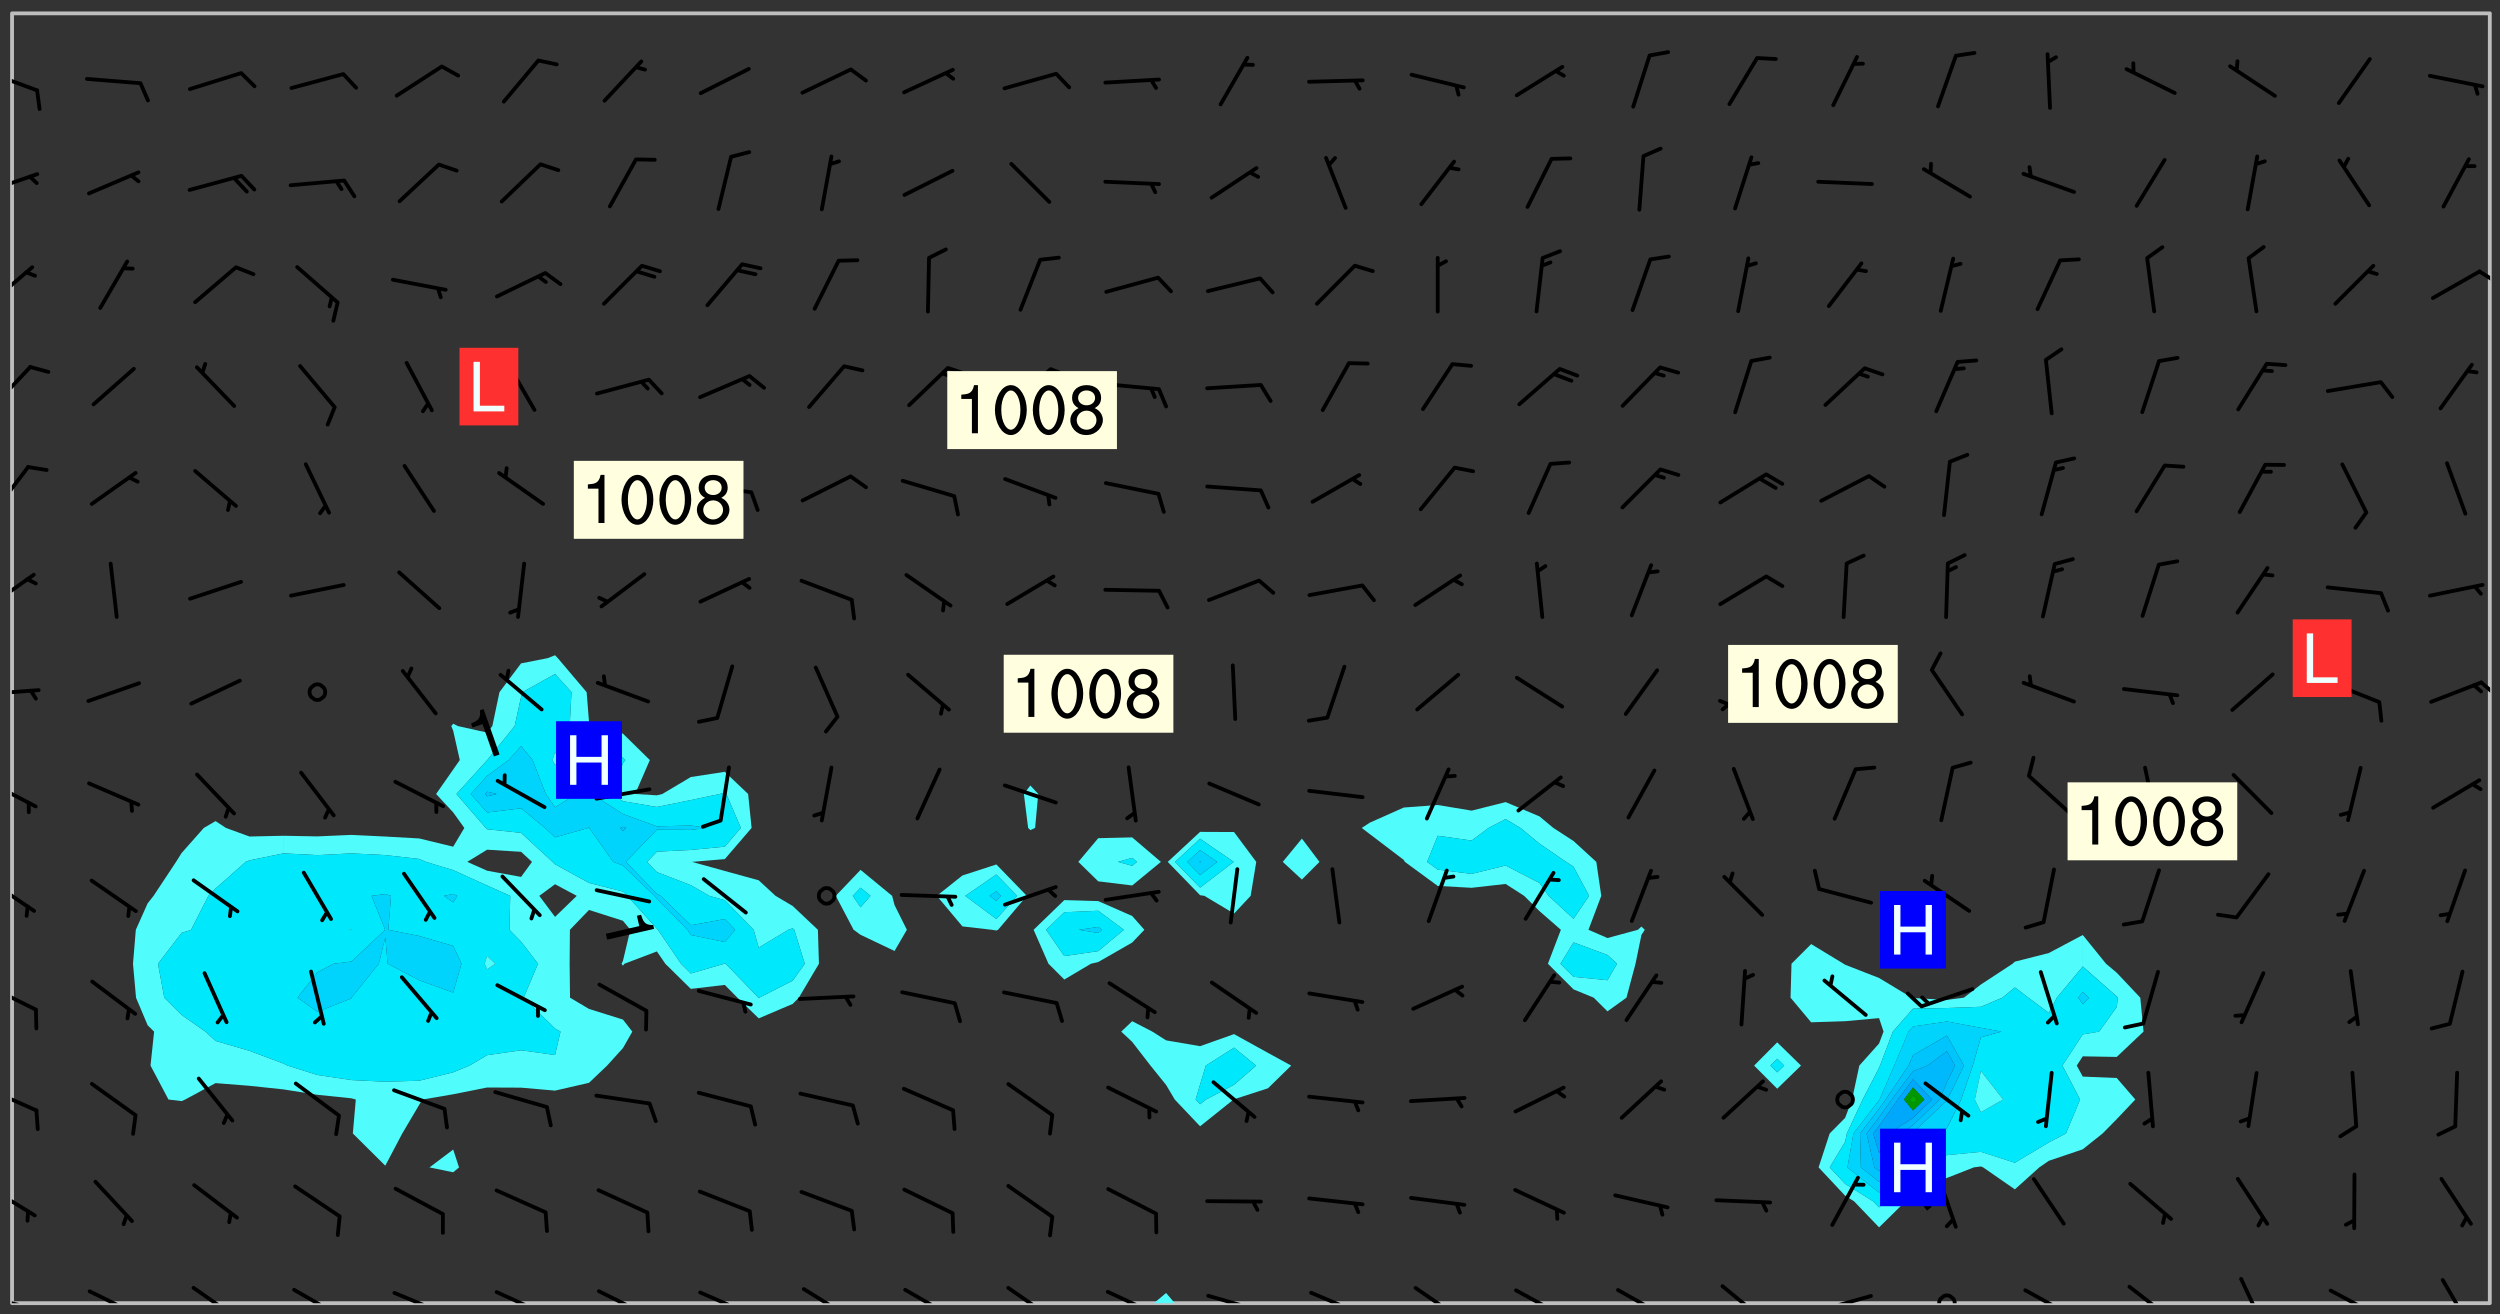 <svg xmlns="http://www.w3.org/2000/svg" role="img" xmlns:xlink="http://www.w3.org/1999/xlink" viewBox="142.45 309.95 326.84 171.84"><rect x="142.45" y="309.95" width="326.84" height="171.84" fill="#333333" stroke="none"/><defs><clipPath id="a"><path d="M144 311.672h1v168.656h-1zm0 0"/></clipPath><clipPath id="b"><path d="M144 311.672h324v168.656H144zm0 0"/></clipPath><clipPath id="c"><path d="M293 478h4v2.328h-4zm0 0"/></clipPath><clipPath id="d"><path d="M467 311.672h1v168.656h-1zm0 0"/></clipPath><clipPath id="e"><path d="M144 479h4v1.328h-4zm0 0"/></clipPath><clipPath id="f"><path d="M146 480h1v.328h-1zm0 0"/></clipPath><clipPath id="g"><path d="M153 478h8v2.328h-8zm0 0"/></clipPath><clipPath id="h"><path d="M167 478h7v2.328h-7zm0 0"/></clipPath><clipPath id="i"><path d="M180 478h8v2.328h-8zm0 0"/></clipPath><clipPath id="j"><path d="M193 478h8v2.328h-8zm0 0"/></clipPath><clipPath id="k"><path d="M207 478h8v2.328h-8zm0 0"/></clipPath><clipPath id="l"><path d="M220 478h8v2.328h-8zm0 0"/></clipPath><clipPath id="m"><path d="M233 478h8v2.328h-8zm0 0"/></clipPath><clipPath id="n"><path d="M247 478h7v2.328h-7zm0 0"/></clipPath><clipPath id="o"><path d="M260 478h8v2.328h-8zm0 0"/></clipPath><clipPath id="p"><path d="M274 478h7v2.328h-7zm0 0"/></clipPath><clipPath id="q"><path d="M287 478h7v2.328h-7zm0 0"/></clipPath><clipPath id="r"><path d="M300 479h8v1.328h-8zm0 0"/></clipPath><clipPath id="s"><path d="M305 480h2v.328h-2zm0 0"/></clipPath><clipPath id="t"><path d="M313 478h8v2.328h-8zm0 0"/></clipPath><clipPath id="u"><path d="M327 478h7v2.328h-7zm0 0"/></clipPath><clipPath id="v"><path d="M340 478h8v2.328h-8zm0 0"/></clipPath><clipPath id="w"><path d="M353 478h8v2.328h-8zm0 0"/></clipPath><clipPath id="x"><path d="M367 477h7v3.328h-7zm0 0"/></clipPath><clipPath id="y"><path d="M380 479h8v1.328h-8zm0 0"/></clipPath><clipPath id="z"><path d="M395 479h4v1.328h-4zm0 0"/></clipPath><clipPath id="A"><path d="M406 478h8v2.328h-8zm0 0"/></clipPath><clipPath id="B"><path d="M420 477h7v3.328h-7zm0 0"/></clipPath><clipPath id="C"><path d="M435 476h4v4.328h-4zm0 0"/></clipPath><clipPath id="D"><path d="M446 478h8v2.328h-8zm0 0"/></clipPath><clipPath id="E"><path d="M461 477h5v3.328h-5zm0 0"/></clipPath><clipPath id="F"><path d="M144 464h4v6h-4zm0 0"/></clipPath><clipPath id="G"><path d="M144 452h4v4h-4zm0 0"/></clipPath><clipPath id="H"><path d="M144 438h4v5h-4zm0 0"/></clipPath><clipPath id="I"><path d="M144 424h4v6h-4zm0 0"/></clipPath><clipPath id="J"><path d="M144 411h4v5h-4zm0 0"/></clipPath><clipPath id="K"><path d="M144 399h4v2h-4zm0 0"/></clipPath><clipPath id="L"><path d="M466 398h2v4h-2zm0 0"/></clipPath><clipPath id="M"><path d="M144 384h4v6h-4zm0 0"/></clipPath><clipPath id="N"><path d="M144 370h3v7h-3zm0 0"/></clipPath><clipPath id="O"><path d="M144 357h3v7h-3zm0 0"/></clipPath><clipPath id="P"><path d="M144 344h3v6h-3zm0 0"/></clipPath><clipPath id="Q"><path d="M466 345h2v3h-2zm0 0"/></clipPath><clipPath id="R"><path d="M144 332h4v4h-4zm0 0"/></clipPath><clipPath id="S"><path d="M144 319h4v4h-4zm0 0"/></clipPath><g id="T" clip-path="url(#clip1)"><path fill="#fff" fill-opacity="0" fill-rule="evenodd" d="M0 0h1000v1000H0zm0 0"/><path fill="#d3d3d3" fill-opacity="0" fill-rule="evenodd" d="M162.152 355.867l-.234.293.059.234.117.172.176.234.293.348.113.059.117-.172.059-.234.176-.176.465-.176h.699l.234.293.289.816.059.176.176.23.352.234.699.699.172.176.234.348.234.41.289.582.41.465.23.234.234.176.117.23.176.293.172 1.164v.234l.059.289.059.117.117.117.348.41.117.172.176.176.176.234.117.172.172.352.059.234.234.406.234-.059-.176.176-.059.93h-.582l-.234-.113-.348.113-.117.117-.059.293-.059.176-.117.172-.465.293-.059.234-.059.113v.645l.059.172v.41l.059.059v.406l.059.406.117.176.059.059.23.641-.059.293v.699l-.059.582v.234l-.059.23-.055.352v1.922l.055.117h.426l-.367.117-.023.352.891 1.168 1.742.539 1.34.359v.539l.09.809.535.715 1.52.27.891-.086.09 1.164.535.18 1.16-.18 2.055-.984 1.16-.363 1.879-.176 1.695-.18-.18.719-1.516.086-1.25.09-.805.27-1.074.809.27.719.535.898-.18.625-.266.809.266 1.078.625.898.805.18 1.25-.18-.266.723.098.504.055.293v.172l.059.293v.406l.176.117.352.117h.406l.293-.176.113-.117.059-.117.117-.23.059-.176.352-.465.23-.176.176-.059.176.059.059.176.117.988.055.469.059.172.117.234.176.059.816.059h.289l.117.234.059.406.059.352v1.105l.117.293.117.348.289.699.176.352.582.754.352.176.172.059.469.234.641.465.348.234.293.176.293.055.23.062.816.348.293.176.113.172.352.352.117.176.523.641v.289l.059.352v.348l.059.352.059.289.117.059.172.059h.176l.582.234.176.117.176.289.176.234.113.234.293.23.117.117v.41l.059.055.289.234.234.117.059.117.117.172.059.117.23.234.059.176.234.059.117.059-.117.113-.059.117v.117l-.117.293-.117.289v.582l.176.117.117.059.059.117.117.117.113.059.176.348.059.352.059.406v.176l-.059.176-.117.699v.172l.117.176.293.293h.406l.176.117.117.172.117.293v.234h-.527l-.23-.234h-.234l-.176.059-.059.699.059.348.117.176.176.41.117.23.289.469.176.055h.523l.234.059.758.641.059.293v.234l.059.059.23.348v.352l-.117.172v.293l.293.289.293.176.172.059.293.176.293.117.582.406.289.234.293.176.219.16.016.012.23.176.641.523.176.234.117.176.176.176.113.172v.641l.117.176.469.117.582.117.234.059.23.113.293.117.113.059.586.352.289.172.176.062.176.055.176.059.699.352.289.176.234.055.289.176.234.117.641.406.293.117.172.059.234.059.41.059.23.059.234.117.059.172-.41.176.469.059.059.293.113.234.176.055.234.059.176.059.406.117.641.234.117.172.059.234v.176l-.059.117-.059.406.234.234.117.059.348.117.641.23.176.117.289.117.176.176.234.465.582 1.105.176.176.348.176.176.117.352.117 1.047.523.234.059.465.113.293.059.465.176.758.582.234.234.348.465.176.176.289.234.816.699.293.176.289.289.293.176.293.289.695.641.176.176.293.234.289.234.469.289.641.582.348.234.234.293.348.348.352.465.934.992.348.406.117.176.234.059.113.117.645.176.23.113.234.059.293.176.23.117.934.699.406.406.234.176.406.176.234.117.816.348.348.234.234.117.293.289.23.117.758.352.352.172.23.059.293.117.234.059.871.176h.816l.469.23.172.059.875.699.465.117.293.059.176.059.23.059.469.059.348.059.352.059.406.059h.293l.172.059v.23l.176.176h.293l.348.059.352.059.699.117h.641l.465-.234.293-.176.172-.117.41-.172.289-.176.934-.465.469-.293.523-.293.465-.172.465-.176 1.051-.465.289-.117.41-.117.289-.117.527-.176 1.516-.699.582-.348.289-.059.293-.059.348-.117.875-.23.352-.117h.113l.234-.059.875-.234.234-.059h.812l.352-.059.816-.117.172-.059.352-.055.293-.059.23-.059.816-.176.176-.059h.348l.234-.059.465-.117.758-.172.234-.059h.348l.41-.117.289-.059 1.285-.059h.289l.41-.059.23-.059h.176l.875-.117h.406l.41-.117h.348l.352-.113.871-.059h1.75l1.047.289.41.117.289.117.352.117.289.117 1.051.172.289.059h.293l.293.059.172.059.41.059.172.059.117.059h.117l.117.059.352.059h.113l.41.066 1.922.395 1.926.395 1.52.449 1.695.719 2.145.805 1.605-.719 1.43-.805 1.16-1.078 1.25-.449 3.035-.719 1.875-.359 2.145-1.348 2.234-1.254 2.5-1.258 1.695-.449 1.785-.18 1.16-.27.625.539 1.34-.27.715-.988.984-1.344.445-.18.805-.359 1.875-.539 1.785-.449 1.25-.27 1.16-.09 1.699-.09 1.961-.27 1.25-.09h.539l.625-.09h.891l2.145-.18 2.41-.18 2.59-.09 1.695.18 1.609.09 1.43.359 1.16.719 1.875.988 1.16 1.527.266.715.629.09.355.898.535.539.535 1.527 1.074.359h.535l-.805.535.09 1.707.715 2.695.891.805.895.988.715 1.258 1.785.539 1.52-.18.355 1.344 1.609-.805.98-.539.27.27.316-.215.219-.145.801.449.449-.359h.355l.535-.27.539-.719.535-.27.625-.988 1.16.449.84.371 1.395.617 1.695-.18h1.605l1.785.09.18-1.707.535-1.344.805.27.492.848.402.406-.09.539v.359l.715.449.711-.27h1.43l.359.988.445 1.258.715 1.344 1.25.629 1.695.629.715-.18.18-.539.98-.09.449.359.086 1.258-.266.629-.535.18v.539l.715.984.266.539.984.988.801 1.078-.266.359-.09.898-.625 2.332-.355 2.066-.09 1.793-.18.719-.09.539v1.438l-.98 1.883-.359 1.707-.535.898-.805 1.168-.266.539 2.055 1.254.086.359-.355.539-.09-.18v.809l.09 1.438-.445.715-1.074.094-.266.715.535.898.805.719 1.16.809 1.34.27.445.359-.355.449-1.789-.09-1.25-.449-.715-.719-.625-.09-.176 3.59-.188 1.309h89.359V311.703h-55.27v49.082l.762.125 3.289.543 2.023 2.836v2.754l2.352.332 2.348.332h4.051l-1.379 4.16-2.023.707-2.023.703-.543.344-2.594 1.617-.188.117-2.023-2.078-.73-2.742-2.672-2.078-1.375-3.5-.066-.082-1.957-2.672 2.75-1.418v-49.082H294.422v91.414l.117.031.133.012.074.074.105.047.09.059.086.059.09.059.297.297.059.09.031.117.027.117.016.137-.031.117-.059.09-.059.086-.043.105-.047.102-.027.121v.145l.176.27.148.148.074.086.074.074.043.105.062.09.059.086.043.105.059.09.047.102.043.105.059.086.117.18.074.074.062.086.059.09.043.105.059.09.059.086.062.09.059.09.043.102.117.18.074.074.059.086.074.074.09.059.105.047h.148l.133-.016.133.016.102-.047.074-.074.047-.102-.016-.133v-.148l-.047-.105-.027-.117-.047-.102-.027-.121-.043-.102-.062-.09-.043-.102-.043-.105-.031-.117-.016-.133-.012-.137.086-.059.059-.086.121-.031.043.105.016.133v.117l.059.102.059.09.09.059.148.148.059.09.043.105-.012.102.086.059.105.047.086.059.09.059.074.074-.117.027-.105.047-.086.059-.074.074-.059.09-.062.086-.027.121-.047.102-.043.105-.031.117-.012.133-.016.133v.148l.027.117.047.105.043.102.059.09.074.074.09.059.074.074.09.059.059.09.043.105.047.102.117.031.133.016h.148l.117-.031.105.043.043.105.047.102.027.121L299.5 410l.027.117.031.121.027.117.105.043.102.047.133-.016.148.148.062.086.074.074.07.074.09.062.105.043.102.043.117.031.137.016.117-.031.074-.074.027-.117-.012-.133-.031-.121-.027-.117.043-.105h.117l.09.062.117.027h.148l.133.016h.148l.133.016.133-.016h.148l.133-.016.133-.012.137.012.117-.027.133-.016.191-.059-.059.176-.016.133-.027.121-.016.133-.059.086-.133.016-.105.047-.105.043-.117.031-.117.027-.266.031h-.148l-.133.016-.074.074.059.086.148.148.117.18.074.07.09.062.09.059.086.059.09.059.102.043.105.062.105.043.086.059.105.047.102.043.18.117.059.09-.043.102-.047.105.016.133.223.223.059.09.043.102.031.121.043.102.016.133.031.117.012.137.031.117.148.148.102.043.105.043.117.031.133.016.137.016h.117l.117-.031.09-.059.043-.105.047-.102.043-.105.031-.117.012-.133v-.148l-.012-.133-.016-.133-.031-.117-.043-.105-.047-.105-.043-.102-.043-.105-.016-.133.016-.133.027-.117.031-.117.027-.121.047-.102.09-.059.086-.062.074-.074.09-.059.223-.223.059-.086.074-.074.117-.18.059-.086v-.148l-.074-.074-.102-.047-.105-.043-.102-.043-.059-.09-.047-.105-.027-.117.09-.059.117-.031.102-.043.18-.117.148-.148.012-.133-.012-.105-.09-.059-.133.016h-.148l-.133.016-.133-.016-.121-.031-.086-.059-.074-.074-.059-.09-.062-.086-.117-.18-.059-.086.031-.121.086-.059.121-.031.059-.086v-.121l-.031-.117-.059-.09-.059-.086-.047-.105-.027-.117-.016-.133.059-.09.074-.074.09-.059.117-.18.074-.074.059-.086.148-.148.121-.031.133-.016.133.016.074.074.043.105.016.133-.031.117-.117.031-.133.012-.148.148-.043.105-.047.102-.027.121-.031.117v.148l.031.117.043.105.059.09.074.07.074.074.117.031.121.027.117-.027.133-.016h.117l.09.059.074.074.047.105.059.086.102.047.133.016.105.043.086.059-.012.105-.074.074-.18.117-.059.09-.09.059-.07.074-.074.074-.062.09-.027.117-.016.133.016.133-.016.133v.148l.016.133.027.117.031.121.074.074.09.059.086.059.09.059.117.031v.086l-.102.047-.09.059-.266.031-.117.027h-.148l-.105.043-.102.047-.059.09-.062.234-.012.133-.031.121-.016.133v.293l-.012.133.012.137.016.133.133.016.133.012.121.031.086.059.074.074.047.105.043.102.016.133v.445l-.016.133v.445l.031.266.027.117.016.133.031.117.086.211.031.266v.148l-.031.117-.027.117-.031.121-.027.117-.031.117-.031.121-.012.133-.016.133.09.059.117-.031.102.016.047.105-.031.266v.441l-.043.105-.047.105-.043.102-.043.105-.059.086-.031.121-.043.117-.031.117-.016.133.016.133.059.09.105.047.086.059.059.086-.012.137-.031.117-.043.102v.445l-.016.133v.148l-.031.117-.043.105-.027.117-.047.105-.043.102-.031.121-.027.117-.031.133-.031.117-.027.117-.043.105-.031.117-.031.121-.012.133-.016.133v.297l.027.117v.148l.047.398.027.117.059.09.121.031h.148l.133-.016.059.09v.117l-.059.09-.09.059-.102.043-.105.047-.09.059-.086.059-.137.016-.117-.031-.133-.016-.102.047-.062.086-.012.137-.016.133-.031.117-.027.117-.016.133-.031.121v.297l.016.133.031.117v.148l.012.133v.148l-.027.117-.047.102-.027.121-.031.117-.059.09-.074.074-.102.043-.105.047-.117.027-.121.031-.102-.047.059-.086.105-.047.027-.117.031-.117.027-.121.031-.117v-.148l.016-.133-.031-.117-.043-.105-.105.016-.074.074-.102.043-.09.062-.074.074-.043.102-.016.133-.031.117L304.25 426l-.031.117-.027.117-.031.121-.027.117-.031.117-.043.105-.09.059h-.09l-.117-.031-.031-.086.016-.137-.031-.117v-.148l-.012-.133v-.148l-.062-.234-.027-.121-.043-.102-.047-.105-.059-.086-.059-.09-.043-.105-.062-.086-.148-.148-.07-.074-.105-.047-.105-.043-.102-.043-.297-.297-.09-.074-.086-.059-.105-.043-.09-.062-.086-.059-.105-.043-.09-.059-.086-.062-.074-.07-.105-.047-.086-.059-.105-.043-.09-.062-.102-.043-.105-.043-.086-.059-.105-.047-.105-.043-.102-.047-.09-.059-.102-.043-.105-.043-.09-.062-.117-.027-.133-.016-.133.016H299.75l-.133.016-.117-.031-.09-.059-.074-.074-.09-.059-.102-.047h-.148l-.121-.027-.102-.043-.074-.074-.117-.18-.09-.059-.102-.043-.09-.062-.105-.043-.09-.059-.086-.059-.105-.047-.059-.086-.059-.09-.043-.105-.047-.102-.074-.074-.086-.059-.074-.074-.09-.059-.223-.223-.043-.105-.031-.266.105-.043h.145l.105.043.074.074.09.059.086.059.105.047.09.059.148.148.07.074.148.148.062.086.074.074.086.059.074.074.09.062.09.059.086.059.27.176.102.047.105.043.102.043.047-.074.059-.086.074-.074.07-.074.105.043.074.074.059.09.043.102.047.105.043.105.121.027.117-.027.074-.09.043-.105.059-.09.074-.074.105-.043.117-.027.133.012.09.059.148.148.059.09.043.105.047.102.043.105.043.102.105.047.105.043.133.016.086-.059.059-.09.074-.074.105-.043.117.027.105.047.102.043.105.043.102.047.18.117v.117l-.016.133.016.133.016.137.059.086.102.047.121.027.117.031h.148l.117-.031.059-.09.18-.117.059-.09.074-.074.059-.086.117-.18.18-.117.117.031.09.059.043.074-.016.133v.117l.09.059h.148l.133-.016.133-.012.266-.031.105-.043.117-.031.121-.027.074-.074.07-.074.062-.09-.016-.105-.047-.102-.102-.043-.105-.016-.117.027-.266.031h-.148l-.074-.074-.09-.059-.117-.031-.117-.027-.133-.016h-.148l-.133.016h-.297l-.105-.047-.148-.148-.043-.102-.059-.09.223-.223.086-.059.105-.043.117-.031.133-.016.133.016.137.016.102.043.133-.012.09-.062.102-.043.062-.09-.047-.102-.09-.059-.117-.031-.102-.043-.059-.09-.062-.09v-.117l.016-.133.105-.047.074-.07v-.121l-.09-.059-.031-.117.09-.059.074-.074.043-.105.059-.09.047-.102.016-.133v-.148l-.047-.105-.043-.102-.09-.059-.133-.016-.102-.043-.137-.016-.117-.031h-.445l-.133-.016-.133-.012-.133-.016-.117-.031h-.148l-.133-.016-.133-.012-.266-.031-.121-.043-.086-.059-.074-.074v-.148l.012-.133.105-.047.102-.043.133-.016h.152l.133-.016h.293l.121.031.102.043.09.059.234.062.121-.047.09-.059.102-.043.133-.016.105.043.102.047.133.012.121-.027h.145l.121-.031.117-.027.105-.047.074-.074.086-.059.148-.148.059-.086.047-.105.027-.117.016-.105-.102-.043-.09-.059-.117-.031-.105-.043-.09-.062-.074-.086-.074-.074-.102-.043-.105-.047-.102-.043-.059-.09-.047-.102-.086-.211-.062-.086-.059-.09-.074-.074-.086-.059h-.27l-.117.031-.09.059-.102.043-.133.016-.105-.016-.027-.117-.062-.09-.117-.031-.102-.043-.148-.148-.031-.117-.016-.105.074-.074.18-.117.117-.027.117-.031.137.016.102.043.105.043.102.047.105.043.117.031.133.016.117.027.133.016.105-.016.09-.059-.074-.074-.105-.043-.074-.074-.074-.09-.148-.148-.086-.059-.09-.059-.074-.074-.09-.059-.102-.047-.121-.027-.102-.047-.105-.043-.117-.031-.102-.043-.121-.031h-.148l-.117.031-.105.043-.086.062-.18.117-.086.059-.09.059-.105.047-.086.059-.105.043-.102.043-.105.047-.074.074-.059.09-.059.086-.047.105-.059.086-.074.074-.133-.012-.117-.031h-.117l-.074.074-.09.059-.074.074-.09.059-.086.059-.105.047-.102.043-.137.016-.102-.043-.148-.148-.105-.047h-.086l-.105.047-.102.043-.121.031-.117-.031-.074-.074v-.117l.031-.121.074-.07.059-.09.074-.074.117-.031.105-.043h.293l.133-.016.137-.016.102-.043.09-.059.102-.047.09-.059.133-.012.09.059.133.012.09-.059.086-.059.105-.043.09-.059.086-.062.09-.059.148-.148.059-.086.059-.09.105-.043.133-.016.117.027.121.031.059-.059.059-.09.031-.266.027-.117.105.012.133.016.102-.043.09-.059.059-.09.074-.074.059-.09.047-.102.012-.133-.012-.133-.047-.105-.148-.148-.059-.09-.059-.086-.043-.105v-.445l.016-.133v-.148l.012-.133-.059-.059-.09.059-.102-.043-.18-.117-.086-.059-.062-.09-.059-.09-.074-.074-.086-.059-.121.031-.102.012-.105.047-.086.059-.105.043-.148.148-.09.059-.086.059-.09.062-.105.043-.133.016v-.121l.105-.043.117-.031.074-.07.043-.105v-.148l-.027-.117-.148-.148-.133-.016h-.148l-.117.031-.105.043-.102.043-.09.062-.117.027-.074-.074.012-.133-.043-.102-.043-.105-.09-.059-.117.027-.121.031-.117.031-.102.043-.121.031-.102.043-.105.043-.09.059-.102.016v-.117l.016-.133-.059-.09-.074.043-.148.148-.059.09-.074.074-.047.105-.043.102-.074.074-.059.09-.074.074-.059.086-.074.074-.09.062-.074.07-.074.074-.102.016-.133.016-.105-.043v-.121l.148-.148.043-.102.059-.09.047-.102.043-.105.059-.09.031-.117.043-.102.031-.121.027-.117.047-.105.043-.102.043-.105.074-.07.09-.062.09-.059.102-.043h.297l.266-.031.105-.043-.074-.074-.117-.031-.105-.043-.09-.059-.102-.047-.09-.059-.102-.043-.105-.043-.09-.062-.086-.059-.105-.043-.102-.043-.121-.031-.117-.031-.102-.043L297.5 410.25l-.102-.043-.09-.059-.043-.105-.016-.133.102-.043.133-.016.137.016.133-.016.102-.043.059-.09.016-.105-.09-.059-.074-.074-.102-.043-.09-.059-.148-.148-.043-.105-.016-.133v-.293l-.059-.09-.09-.059-.074-.074-.043-.105-.031-.117-.059-.09-.074-.074-.117-.027-.074-.074-.09-.059-.09-.062-.086-.059-.074-.074-.059-.086-.047-.105-.086-.059-.148-.148-.195-.059-.133.016-.102.043-.074.074-.047.102-.043.105-.059.09-.059.086-.297.297-.09.059h-.086l-.062-.086-.043-.105.031-.117.059-.09.027-.117-.012-.133-.09-.062-.105.047-.117.027-.117.031-.27.176-.102.047-.117.027-.105.047-.09.059-.102.043-.059-.086-.047-.105.016-.133.047-.105.07-.074.074-.07.059-.09v-.148l-.043-.105h-.238l-.102.047-.031.117-.027.117-.031.121-.074.043-.133.016-.074-.047-.043-.102-.043-.105-.047-.102-.043-.105-.121.031-.102.043-.133.016-.117.031-.105.043-.09.059-.102.047-.121.027-.133.016-.102-.043-.059-.09-.047-.105-.043-.102-.043-.105v-.117l.059-.09.086-.059.18-.117.102-.047.105-.043.105-.059.102-.043.09-.062.102-.043.105-.059.102-.047.09-.059.105-.043.102-.043.09-.062.102-.043.137-.016.117.031.102.043.121.031.102.043.105.047.102.043.105.043.102.047.105.043.102.043.105.047.086.059.105.043.117.031.105.043.102.047.09.059.105.043.102.043.105.047.117.027.102.047.121.027h.148l.086-.059.016-.102.059-.09-.027-.117-.074-.074-.117-.18-.074-.074-.09-.074-.18-.117-.086-.059-.105-.043-.102-.047-.27-.176-.059-.09-.074-.074-.059-.09-.043-.102-.031-.117-.016-.137v-.562l-.012-.133-.016-.133-.031-.117-.016-.133-.012-.133-.031-.121-.223-.223-.059-.086-.016-.105.031-.117.133-.016v-91.414H172.992v1.453l-.059.234-.352 1.051-.172.523-.117.348-.176.41-.117.172-.234.293-.23.059h-.352l-.117.059-.23.406v.293l.117.176.23.23.117.234.641.758.293.465.176.234.23.352.234.348.641.816.176.465.172.41.117.695.176.469.117 1.398.059.465v.875l.117 1.047v4.781l-.059.465-.352 1.281-.176.523-.113.41-.352.93L172.934 336l-.234.582-.117.176-.172.348-.176.406-.352.816-.059.293-.113.293-.117.289-.059.176-.117.875-.059.406-.059.117-.059.176-.059.172-.23.527-.117.172v.234l-.117.234-.059.172-.176.586v.289l-.059.176v.293l-.059.113-.059.527v.172l-.055.234v2.621l-.176.816-.117.176-.176.234-.117.172-.113.234-.586.934-.23.289-.293.465-.176.234-.289.352-.352.699-.113.23-.176.41-.176.23-.406.527-.816.699-.293.172-.289.234-.176.117-.176.176-.523.406-.527.176-.172.176-.234.055-.641.176h-.758m12.211 31.023l-1.074.449.359.895 1.25-.715.445-.539-.98-.09"/><path fill="#d3d3d3" fill-opacity="0" fill-rule="evenodd" d="M201.508 416.598h-.895l.449.629.98.359.805-.09.445-.988-.176.09-.715-.355-.895.355m154.621 59.07l-.059-.523v-.293l.113-.293.059-.23.469-.469h.113l.117-.113.117-.059h.176l.234-.059h.348l.234.059.117.059.23.172.059.176.117.582v.293l-.117.176-.172.289-.176.176-.527.523-.23.234-.117.059h-.176l-.117-.059-.406-.293-.176-.117-.117-.059-.059-.113-.055-.117m6.641-10.957l-.059-.172v-1.109l.059-.172.176-.059.172-.059h.176l.234-.059.117.059.059.699-.059.172-.117.176-.117.059-.234.523-.113.059h-.234l-.059-.117m9.613-14.391l-.117-.176v-.699l.293-.875.117-.172.176-.352.113-.23.117-.293.352-.758.117-.23.172-.234h.176l.117-.059h.641l.117.059.234.234.172.113.352.293.117.117.113.176v.113l.117.059.117.117v.699l-.059.176v.23l-.059.176-.348 1.051-.117.23-.117.234-.117.059-.23.234-.641.289h-.875l-.41-.117-.641-.465"/><path fill="none" stroke="#bebebe" stroke-linecap="round" stroke-linejoin="round" stroke-miterlimit="10" stroke-width=".5" d="M467.957 311.695H144.027v168.625h323.93v-168.625"/><g clip-path="url(#a)"><path fill="#fff" fill-opacity="0" fill-rule="evenodd" d="M144 475.891v4.438h.004H144V311.672h.004H144v164.219"/></g><g clip-path="url(#b)"><path fill="#fff" fill-opacity="0" fill-rule="evenodd" d="M144.004 480.328V311.672h71.012v83.941l-.988.387-3.453.676-2.824 3.762-.934 4.438-.68.848-3.816-.848-.621-.312-.25.312.25.609.863 3.832-.863 1.238-2.234 3.199 2.234 2.406 1.457 2.031-1.457 2.453-4.438-1.078-4.441-.25-4.438-.215-4.438.195-4.438-.082-4.441.098-3.074-1.121-1.363-.895-1.535.895-2.902 3.277-.727 1.16-2.941 4.441-.77.977-1.547 3.461-.371 4.438.398 4.438 1.52 3.605.844.832-.469 4.441 2.348 4.438 1.715.203.465-.203 3.973-2.148 4.438.352 4.441.469 4.438.707 4.438.457.582.164-.387 4.438 4.242 4.211 2.219-4.211 2.223-3.766.414-.672 4.023-.691v7.227l-3.102 2.34 3.102.637.762-.637-.762-2.34v-7.227l4.438-.883 4.438.02 4.441.387 4.438-1.02 2.363-2.25 2.074-2.289 1.227-2.152-1.227-1.578-4.438-1.391-2.48-1.469-.051-4.438.035-4.438 2.496-2.594 4.438 1.414.965 1.18-.965 4.059-.188.379.188.25.191-.25 4.246-1.613 1.102 1.613 3.336 3.285 4.441-.52 1.648 1.672 2.789 2.703 4.438-1.891.805-.812 2.629-4.438-.137-4.438-3.297-3.113-2.242-1.324-2.195-2.031-4.438-1.223-4.293-1.188 4.293-.363 3.504-4.074-.453-4.438-3.051-2.902-4.441.684-3.734 2.219-.703.172-2.844-.172 1.922-4.438-3.516-3.457-4.133-.984-.305-.566-.309-3.871L215.383 396l-.367-.387v-83.941h39.941v112l-3.242 3.398 2.332 4.438.91.656 4.441 2.113 1.613-2.77-1.613-3.238-.316-1.199-4.125-3.398v-112h17.754v111.293l-4.438 1.441-3.348 2.664 3.348 3.992 3.859.445.578.09.223-.09 3.758-4.438-3.98-4.105V311.672h4.441v100.973l-.844 1.109.555 4.438.289.285.625-.285.406-4.438-1.031-1.109V311.672h4.438V427.625l-4.012 3.883 1.945 4.438 2.066 2.066 3.488-2.066.949-.223 4.438-2.547v10.281l-1.43 1.363 1.43 1.34 2.395 3.102 2.043 2.531 1.129 1.906 3.312 3.496 4.371-3.496.066-.035 4.438-1.438 3.035-2.965-3.035-1.664-4.438-2.453-4.438 1.578-4.441-.762-1.797-1.141-2.641-1.363v-10.281l1.594-1.668-1.594-1.805-4.438-1.949-4.438-.129V311.672h8.875v107.754l-4.438.105-2.602 3.098 2.602 2.543 4.438.543 3.758-3.086-3.758-3.203v-107.754h8.879v107.035l-4.23 3.922 4.23 4.355.562.086 3.875 2.32 2.172-2.32.734-4.441-2.906-3.902-4.438-.02V311.672h13.312v107.91l-2.504 3.047 2.504 2.312 2.297-2.312-2.297-3.047V311.672h26.633V414.812l-4.441 1.117-4.438-.738-4.438.332-4.438 1.977-1.059.691 1.059.809 4.438 3.375.145.254 4.293 3.145 4.438.246 4.441-.504 2.418 1.555 2.02 2.008 2.785 2.43-1.695 4.438 3.348 3.352 2.641 1.086 1.797 1.789 2.484-1.789 1.184-4.438.773-3.766.441-.672-.441-.418-.469.418-3.973 1.078-2.48-1.078 1.672-4.438-.648-4.441-2.98-2.727-2.637-1.711-1.801-1.5-4.438-1.879V311.672h35.504v134.547l-3.016 3.043 3.016 3.023 3.113-3.023-3.113-3.043V311.672h39.945v120.52l-4.438 2.355-4.438 1.129-.293.27-4.145 2.715-2.23 1.723-2.211.293-4.438-.25-.168-.043-4.27-2.574-4.438-1.734-.203-.129-4.234-2.57-2.57 2.57-.125 4.438 2.695 3.223 4.438-.141 4.438-.406.586 1.762-.586 1.559-2.578 2.883-.953 4.438-.906 2.402-2.016 2.035-1.453 4.438 3.469 3.703 1.18.738 3.258 3.402 3.461-3.402.977-1.473 4.438-1.59 3.512-1.379.93-.121.289.121 4.148 2.875 3.195-2.875 1.242-.859 4.438-1.504 2.598-2.074 1.844-1.871 2.43-2.566-2.43-2.812-4.441-.184-.785-1.441.785-1.207 4.441.078 3.504-3.312-.426-4.438-3.078-3.262-1.402-1.176-3.039-3.754V311.672h53.258v168.656H296.035l-1.133-1.34-1.605 1.34H144.004"/></g><path fill="#50fcfc" fill-rule="evenodd" d="M160.234 440.383l-.398-4.438.371-4.438 1.547-3.461.77-.977 2.941-4.441.727-1.16 2.902-3.277 1.535-.895 1.363.895 3.074 1.121 4.441-.098v2.301l-4.441.91-.496.203-3.941 3.484-.938.957-2.258 4.438-1.242.406-3.086 4.031.82 4.438 2.266 2.258 3.109 2.18 1.328 1.215 4.438 1.297 4.441 1.664.527.266 3.91 1.227 4.438.664 4.438.215 4.441-.129 4.438-1.102 2.125-.875 2.312-1.363 4.438-.641 4.441.621.715-3.059-.715-.398-4.105-4.039 1.879-4.438-2.215-2.883-1.516-1.555.098-4.438-3.02-1.352-4.438-2.012-3.559-1.078-.879-.383-4.441-.504-4.438-.223-4.438.227-4.438-.23v-2.301l4.438.082 4.438-.195 4.438.215 4.441.25 4.438 1.078 1.457-2.453-1.457-2.031-2.234-2.406 2.234-3.199.863-1.238-.863-3.832-.25-.609.25-.312.621.312 3.816.848.68-.848.934-4.438 2.824-3.762L214.027 396l.988-.387v2.453l-4.258 2.371-.184.621-.84 3.816-3.578 4.441-.02.012-4.012 4.426 3.828 4.438.184.176v2.668l-2.598 1.594 2.598 1.156 4.438.809 1.43-1.965-1.43-1.316-4.438-.277v-2.668l4.438.469 4.113 3.793.328.316v2.605l-2.059 1.52 2.059 2.75 2.84-2.75-2.84-1.52v-2.605l4.438 2.434 4.438 1.125.582.566 3.855 4.297.137.141 3.016 4.438 1.285 1.27 4.363-1.27.078-.02.113.02 4.289 4.438.035.035.062-.035 4.375-2.223 1.582-2.215-1.375-4.438-.207-.195-.566.195-3.871 2.324-.664-2.324-3.773-3.871-2.027-.566-2.414-1.398-4.438-1.711-1.289-1.332 1.289-1.336 4.438-.227 4.441-.43 2.102-2.445-1.902-4.438-.199-.191-.676.191-3.766.793-4.438.902-4.438-.754-1.469-.941 1.469-4.016.316-.422-.316-.312-4.438-2.176-2.523-1.953.238-4.438-2.152-2.371v-2.453l.367.387 3.762 4.438.309 3.871.305.566 4.133.984 3.516 3.457-1.922 4.438 2.844.172.703-.172 3.734-2.219 4.441-.684 3.051 2.902.453 4.438-3.504 4.074-4.293.363 4.293 1.188 4.438 1.223 2.195 2.031 2.242 1.324 3.297 3.113.137 4.438-2.629 4.438-.805.812-4.438 1.891-2.789-2.703-1.648-1.672-4.441.52-3.336-3.285-1.102-1.613-4.246 1.613-.191.25-.188-.25.188-.379.965-4.059-.965-1.18-4.438-1.414-2.496 2.594-.035 4.438.051 4.438 2.48 1.469 4.438 1.391 1.227 1.578-1.227 2.152-2.074 2.289-2.363 2.25-4.438 1.02-4.441-.387-4.438-.02-4.438.883-4.023.691-.414.672-2.223 3.766-2.219 4.211-4.242-4.211.387-4.438-.582-.164-4.438-.457-4.438-.707-4.441-.469-4.438-.352-3.973 2.148-.465.203-1.715-.203-2.348-4.438.469-4.441-.844-.832-1.52-3.605"/><path fill="#00e8fc" fill-rule="evenodd" d="M163.926 440.383l-.82-4.438 3.086-4.031 1.242-.406 2.258-4.438.938-.957 3.941-3.484.496-.203 4.441-.91 4.438.23 4.438-.227v9.941l-.312.047.312.039.043-.039-.043-.047v-9.941l4.438.223v5.094l-1.801.234 1.781 4.438-4.418 4.148-2.34.289-2.098 1.117-2.598 3.32 2.598 1.844 4.438-1.746.023-.098 3.566-4.438.848-3.43.312 3.43 4.129 2.164 4.438 1.613 1.086-3.777-1.086-2.328-4.438-1.293-4.039-.816.348-4.438-.75-.234v-5.094l4.441.504.879.383 3.559 1.078v3.113l-1.199.25 1.199.871.531-.871-.531-.25v-3.113l4.438 2.012v9.207l-.328 1.02.328.73 1.051-.73-1.051-1.02v-9.207l3.02 1.352-.098 4.438 1.516 1.555 2.215 2.883-1.879 4.438 4.105 4.039.715.398-.715 3.059-4.441-.621-4.438.641-2.312 1.363-2.125.875-4.438 1.102-4.441.129-4.438-.215-4.438-.664-3.91-1.227-.527-.266-4.441-1.664-4.438-1.297-1.328-1.215-3.109-2.18-2.266-2.258"/><path fill="#00d4fc" fill-rule="evenodd" d="M183.945 442.227l-2.598-1.844 2.598-3.32 2.098-1.117 2.34-.289 4.418-4.148-1.781-4.438 1.801-.234.75.234-.348 4.438 4.039.816 4.438 1.293 1.086 2.328-1.086 3.777-4.438-1.613-4.129-2.164-.312-3.43-.848 3.43-3.566 4.438-.023.098-4.438 1.746"/><path fill="#50fcfc" fill-rule="evenodd" d="M188.383 431.461l-.312.047.312.039.043-.039-.043-.047m13.316 31.75l-3.102-.637 3.102-2.34.762 2.34-.762.637"/><path fill="#00d4fc" fill-rule="evenodd" d="M201.699 427.941l-1.199-.871 1.199-.25.531.25-.531.871"/><path fill="#00e8fc" fill-rule="evenodd" d="M205.953 418.191l-3.828-4.438 4.012-4.426.02-.012 3.578-4.441.84-3.816v6.422l-1.625 1.836-2.812 2.07-2.145 2.367 2.145 2.418 4.438-.547 3.125 2.566 1.316 1.227 4.359-1.227.078-.195.023.195 3.137 4.438 1.277.473 4.113 3.969.324.359 4 4.078.438.68 4.441.918 1.367-1.598-1.367-1.402-4.441.805-3.938-3.84-.5-.266-4.055-4.176 4.055-4.203 4.438.016 2.176-.25-2.176-.316-4.438.109-4.438-1.617-4.086-2.613-.352-1.539-1.645 1.539-2.793 1.742-1.207-1.742-1.727-4.438-1.508-1.836v-6.422l.184-.621 4.258-2.371v10.238l-.344 1.012.344.645.664-.645-.664-1.012V398.066l2.152 2.371-.238 4.438 2.523 1.953 4.438 2.176.316.312-.316.422-1.469 4.016 1.469.941 4.438.754 4.438-.902 3.766-.793.676-.191.199.191 1.902 4.438-2.102 2.445-4.441.43-4.438.227-1.289 1.336 1.289 1.332 4.438 1.711 2.414 1.398 2.027.566 3.773 3.871.664 2.324 3.871-2.324.566-.195.207.195 1.375 4.438-1.582 2.215-4.375 2.223-.062.035-.035-.035-4.289-4.438-.113-.02-.078.02-4.363 1.27-1.285-1.27-3.016-4.438-.137-.141-3.855-4.297-.582-.566-4.438-1.125-4.438-2.434-.328-.316-4.113-3.793-4.438-.469-.184-.176"/><path fill="#fff" fill-opacity="0" fill-rule="evenodd" d="M206.137 421.035l-2.598 1.594 2.598 1.156 4.438.809 1.43-1.965-1.43-1.316-4.438-.277"/><path fill="#00d4fc" fill-rule="evenodd" d="M206.137 416.172l-2.145-2.418 2.145-2.367v2.059l-.277.309.277.312 1.242-.312-1.242-.309v-2.059l2.812-2.07 1.625-1.836 1.508 1.836 1.727 4.438 1.207 1.742 2.793-1.742 1.645-1.539.352 1.539 4.086 2.613v1.672l-.367.152.367.426.398-.426-.398-.152v-1.672l4.438 1.617 4.438-.109 2.176.316-2.176.25-4.438-.016-4.055 4.203 4.055 4.176.5.266 3.938 3.84 4.441-.805 1.367 1.402-1.367 1.598-4.441-.918-.438-.68-4-4.078-.324-.359-4.113-3.969-1.277-.473-3.137-4.438-.023-.195-.078.195-4.359 1.227-1.316-1.227-3.125-2.566-4.438.547"/><path fill="#50fcfc" fill-rule="evenodd" d="M206.137 434.926l-.328 1.02.328.73 1.051-.73-1.051-1.02"/><path fill="#00c4fc" fill-rule="evenodd" d="M206.137 414.066l-.277-.312.277-.309 1.242.309-1.242.312"/><path fill="#fff" fill-opacity="0" fill-rule="evenodd" d="M215.016 425.551l-2.059 1.52 2.059 2.75 2.84-2.75-2.84-1.52"/><path fill="#50fcfc" fill-rule="evenodd" d="M215.016 408.305l-.344 1.012.344.645.664-.645-.664-1.012"/><path fill="#00c4fc" fill-rule="evenodd" d="M223.891 418.617l-.367-.426.367-.152.398.152-.398.426"/><path fill="#50fcfc" fill-rule="evenodd" d="M254.047 431.508l-2.332-4.438 3.242-3.398V426l-1.02 1.07 1.02 1.496 1.301-1.496L254.957 426v-2.328l4.125 3.398.316 1.199 1.613 3.238-1.613 2.77-4.441-2.113-.91-.656"/><path fill="#00e8fc" fill-rule="evenodd" d="M254.957 428.566l-1.02-1.496L254.957 426l1.301 1.07-1.301 1.496"/><path fill="#50fcfc" fill-rule="evenodd" d="M268.273 431.062l-3.348-3.992 3.348-2.664 4.438-1.441v1.309l-4.07 2.797 4.07 3.031 2.711-3.031-2.711-2.797v-1.309l3.98 4.105-3.758 4.438-.223.09-.578-.09-3.859-.445"/><path fill="#00e8fc" fill-rule="evenodd" d="M272.711 430.102l-4.07-3.031 4.07-2.797v2.188l-.887.609.887.66.59-.66-.59-.609v-2.188l2.711 2.797-2.711 3.031"/><path fill="#00d4fc" fill-rule="evenodd" d="M272.711 427.73l-.887-.66.887-.609.59.609-.59.66"/><path fill="#50fcfc" fill-rule="evenodd" d="M276.863 418.191l-.555-4.438.844-1.109 1.031 1.109-.406 4.438-.625.285-.289-.285m2.66 17.754l-1.945-4.438 4.012-3.883 4.438.129v1.266l-4.438.191-2.375 2.297 2.375 3.434 4.438-.645 3.348-2.789-3.348-2.488v-1.266l4.438 1.949 1.594 1.805-1.594 1.668-4.438 2.547-.949.223-3.488 2.066-2.066-2.066"/><path fill="#00e8fc" fill-rule="evenodd" d="M281.59 434.941l-2.375-3.434 2.375-2.297 4.438-.191v2.113l-2.543.375 2.543.418.504-.418-.504-.375v-2.113l3.348 2.488-3.348 2.789-4.438.645"/><path fill="#50fcfc" fill-rule="evenodd" d="M286.027 425.172l-2.602-2.543 2.602-3.098 4.438-.105v2.672l-1.852.531 1.852.516.625-.516-.625-.531v-2.672l3.758 3.203-3.758 3.086-4.438-.543"/><path fill="#00d4fc" fill-rule="evenodd" d="M286.027 431.926l-2.543-.418 2.543-.375.504.375-.504.418"/><path fill="#00e8fc" fill-rule="evenodd" d="M290.465 423.145l-1.852-.516 1.852-.531.625.531-.625.516"/><path fill="#50fcfc" fill-rule="evenodd" d="M290.465 446.16l-1.43-1.34 1.43-1.363 2.641 1.363 1.797 1.141 4.441.762 4.438-1.578v1.77l-3.691 2.348-.746 2.477-.582 1.961.582.613.766-.613 3.672-1.93 2.891-2.508-2.891-2.348v-1.77l4.438 2.453 3.035 1.664-3.035 2.965-4.438 1.438-.066.035-4.371 3.496-3.312-3.496-1.129-1.906-2.043-2.531-2.395-3.102"/><g clip-path="url(#c)"><path fill="#50fcfc" fill-rule="evenodd" d="M293.297 480.328l1.605-1.34 1.133 1.34h-2.738"/></g><path fill="#50fcfc" fill-rule="evenodd" d="M299.344 426.984l-4.23-4.355 4.23-3.922v.891l-3.27 3.031 3.27 3.367 4.398-3.367-4.398-3.031v-.891l4.438.02 2.906 3.902-.734 4.441-2.172 2.32-3.875-2.32-.562-.086"/><path fill="#00e8fc" fill-rule="evenodd" d="M299.344 425.996l-3.27-3.367 3.27-3.031v1.484l-1.668 1.547 1.668 1.719 2.242-1.719-2.242-1.547v-1.484l4.398 3.031-4.398 3.367"/><path fill="#00d4fc" fill-rule="evenodd" d="M299.344 424.348l-1.668-1.719 1.668-1.547v1.484l-.066.062.066.07.09-.07-.09-.062v-1.484l2.242 1.547-2.242 1.719"/><path fill="#00e8fc" fill-rule="evenodd" d="M299.344 454.312l-.582-.613.582-1.961.746-2.477 3.691-2.348 2.891 2.348-2.891 2.508-3.672 1.93-.766.613"/><path fill="#00c4fc" fill-rule="evenodd" d="M299.344 422.699l-.066-.07.066-.062.09.062-.09.07"/><path fill="#50fcfc" fill-rule="evenodd" d="M312.656 424.941l-2.504-2.312 2.504-3.047 2.297 3.047-2.297 2.312M321.535 419l-1.059-.809 1.059-.691 4.438-1.977 4.438-.332 4.438.738 4.441-1.117v2.227l-2.238 1.152-2.203 1.648-4.438-.625-1.387 3.414 1.387 1.016 4.438.555 4.441-1.094 4.438 2.289 1.176 1.676 3.262 3v3.086l-1.707 2.789 1.707 1.711 4.438.445 1.254-2.156-1.254-1.148-4.438-1.641v-3.086l2.039-3-2.039-3.805-.973-.637-3.465-2.375-2.496-2.062-1.941-1.152v-2.227l4.438 1.879 1.801 1.5 2.637 1.711 2.98 2.727.648 4.441-1.672 4.438 2.48 1.078 3.973-1.078.469-.418.441.418-.441.672-.773 3.766-1.184 4.438-2.484 1.789-1.797-1.789-2.641-1.086-3.348-3.352 1.695-4.438-2.785-2.43-2.02-2.008-2.418-1.555-4.441.504-4.438-.246-4.293-3.145-.145-.254-4.438-3.375"/><path fill="#00e8fc" fill-rule="evenodd" d="M330.41 423.645l-1.387-1.016 1.387-3.414 4.438.625 2.203-1.648 2.238-1.152 1.941 1.152 2.496 2.062 3.465 2.375.973.637 2.039 3.805-2.039 3-3.262-3-1.176-1.676-4.438-2.289-4.441 1.094-4.438-.555m17.754 14.012l-1.707-1.711 1.707-2.789 4.438 1.641 1.254 1.148-1.254 2.156-4.438-.445"/><path fill="#50fcfc" fill-rule="evenodd" d="M374.793 452.285l-3.016-3.023 3.016-3.043v2.145l-.887.898.887.891.918-.891-.918-.898v-2.145l3.113 3.043-3.113 3.023"/><path fill="#00e8fc" fill-rule="evenodd" d="M374.793 450.152l-.887-.891.887-.898.918.898-.918.891"/><path fill="#50fcfc" fill-rule="evenodd" d="M379.234 443.605l-2.695-3.223.125-4.438 2.57-2.57 4.234 2.57.203.129v4.188l-.352.121.352.09.43-.09-.43-.121v-4.188l4.438 1.734 4.27 2.574.168.043 4.438.25 2.211-.293 2.23-1.723 4.145-2.715.293-.27 4.438-1.129 4.438-2.355v4.117l-3.383 4.074-1.055 1.996-2.672-1.996-1.766-1.34-1.629 1.34-2.809 1.191-4.441.16-4.438.086-2.629 3-1.684 4.441-.125.297-2.137 4.141-2.07 4.438-.23 1.09-2.012 3.348 2.012 2.148 3.676 2.293.762.793.809-.793 3.438-4.441.191-.336 4.438-1.27 4.441-.434 4.438 1.43 4.438-2.656 2.242-1.172 1.848-4.438-2.312-4.438 2.66-4.078 2.141-.363 2.301-3.215.148-1.223-.148-.16-4.441-3.914v-4.117l3.039 3.754 1.402 1.176 3.078 3.262.426 4.438-3.504 3.312-4.441-.078-.785 1.207.785 1.441 4.441.184 2.43 2.812-2.43 2.566-1.844 1.871-2.598 2.074-4.438 1.504-1.242.859-3.195 2.875-4.148-2.875-.289-.121-.93.121-3.512 1.379-4.438 1.59-.977 1.473-3.461 3.402-3.258-3.402-1.18-.738-3.469-3.703 1.453-4.438 2.016-2.035.906-2.402.953-4.438 2.578-2.883.586-1.559-.586-1.762-4.438.406-4.438.141"/><path fill="#00e8fc" fill-rule="evenodd" d="M383.672 464.723l-2.012-2.148 2.012-3.348.23-1.09 2.07-4.438 2.137-4.141.125-.297 1.684-4.441 2.629-3 4.438-.086v1.762l-4.438.648-.59.676-1.859 4.441-1.926 4.438-.062.09-3.348 4.348-.789 4.438 4.137 3.293 2.977-3.293 1.461-2.535 3.613-1.902.824-.711 1.859-3.727 1.52-4.438 1.062-3.699v4.41l-.793 3.727.793 1.645 2.91-1.645-2.91-3.727v-4.41l2.68-.742-2.68-.5-4.441-.824v-1.762l4.441-.16 2.809-1.191 1.629-1.34 1.766 1.34 2.672 1.996 1.055-1.996 3.383-4.074v3.34l-.609.734.609.855.824-.855-.824-.734v-3.34l4.441 3.914.148.16-.148 1.223-2.301 3.215-2.141.363-2.66 4.078 2.312 4.438-1.848 4.438-2.242 1.172-4.438 2.656-4.438-1.43-4.441.434-4.438 1.27-.191.336-3.438 4.441-.809.793-.762-.793-3.676-2.293m0-24.25l-.352-.09.352-.121.43.121-.43.09"/><path fill="#00d4fc" fill-rule="evenodd" d="M388.109 465.867l-4.137-3.293.789-4.438 3.348-4.348.062-.09 1.926-4.438 1.859-4.441.59-.676 4.438-.648v1.836l-4.438 2.566-.586 1.363-2.992 4.438-.859 1.203-2.488 3.234.117 4.438 2.371 1.887 1.707-1.887 2.535-4.438.195-.129 4.438-4.176.07-.133 2.152-4.438-2.223-3.93v-1.836l4.441.824 2.68.5-2.68.742-1.062 3.699-1.52 4.438-1.859 3.727-.824.711-3.613 1.902-1.461 2.535-2.977 3.293"/><path fill="#00c4fc" fill-rule="evenodd" d="M385.738 462.574l-.117-4.438 2.488-3.234.859-1.203 2.992-4.438.586-1.363 4.438-2.566v2.047l-2.539 1.883-1.898.727-2.781 3.711-1.656 2.324-1.629 2.113 1.023 4.438.605.484.438-.484 2.34-4.438 1.66-1.086 3.48-3.352.957-2.27 1.066-2.168-1.066-1.883v-2.047l2.223 3.93-2.152 4.438-.07.133-4.438 4.176-.195.129-2.535 4.438-1.707 1.887-2.371-1.887"/><path fill="#00b8fc" fill-rule="evenodd" d="M387.504 462.574l-1.023-4.438 1.629-2.113 1.656-2.324 2.781-3.711v1.059l-1.988 2.652-2.449 3.438-.77 1 .77 2.559 1.309-2.559 3.129-2.047 2.484-2.391-2.484-2.652v-1.059l1.898-.727 2.539-1.883 1.066 1.883-1.066 2.168-.957 2.27-3.48 3.352-1.66 1.086-2.34 4.438-.438.484-.605-.484"/><path fill="#00a8fc" fill-rule="evenodd" d="M388.109 460.695l-.77-2.559.77-1 2.449-3.438 1.988-2.652v1.062l-1.191 1.59 1.191 1.434 1.492-1.434-1.492-1.59v-1.062l2.484 2.652-2.484 2.391-3.129 2.047-1.309 2.559"/><path fill="#009800" fill-rule="evenodd" d="M392.547 455.133l-1.191-1.434 1.191-1.59v1.062l-.395.527.395.477.496-.477-.496-.527v-1.062l1.492 1.59-1.492 1.434"/><path fill="#00ac00" fill-rule="evenodd" d="M392.547 454.176l-.395-.477.395-.527.496.527-.496.477"/><path fill="#50fcfc" fill-rule="evenodd" d="M401.426 449.973l-.793 3.727.793 1.645 2.91-1.645-2.91-3.727"/><path fill="#00d4fc" fill-rule="evenodd" d="M414.738 441.238l-.609-.855.609-.734.824.734-.824.855"/><g clip-path="url(#d)"><path fill="#fff" fill-opacity="0" fill-rule="evenodd" d="M467.996 480.328H468V311.672h-.004H468v168.656h-.004"/></g><path fill="#fff" fill-opacity="0" fill-rule="evenodd" d="M392.969 471.652l4.602-3.602-6.133-7.844-4.602 3.598 6.133 7.848"/><path fill-rule="evenodd" d="M390.723 463.094l.398-.316L395 467.738l-.621.484-2.766-3.539-1.094.855-.34-.438.398-.395.168-.199.125-.211.07-.234.008-.273-.066-.32-.16-.375"/><path fill="#fff" fill-opacity="0" fill-rule="evenodd" d="M204.582 411.645l5.512-1.938-3.301-9.398-5.512 1.938 3.301 9.398"/><path fill-rule="evenodd" d="M205.188 402.816l.48-.168 2.09 5.938-.742.262-1.488-4.234-1.312.457-.184-.523.508-.246.219-.133.188-.16.145-.203.094-.254.039-.328-.035-.406"/><path fill="#fff" fill-opacity="0" fill-rule="evenodd" d="M219.145 429.305l1.309 5.691 9.707-2.238-1.312-5.691-9.703 2.238"/><path fill-rule="evenodd" d="M227.848 430.887l.117.496-6.137 1.414-.176-.766 4.375-1.008-.312-1.352.543-.125.188.531.109.23.141.203.184.168.242.121.32.074.406.012"/><g clip-path="url(#e)"><path fill="none" stroke="#000" stroke-linecap="round" stroke-linejoin="round" stroke-miterlimit="10" stroke-width=".5" d="M147.398 481.223l-6.797-1.789"/></g><g clip-path="url(#f)"><path fill="none" stroke="#000" stroke-linecap="round" stroke-linejoin="round" stroke-miterlimit="10" stroke-width=".5" d="M146.41 480.961l.281 1.195"/></g><g clip-path="url(#g)"><path fill="none" stroke="#000" stroke-linecap="round" stroke-linejoin="round" stroke-miterlimit="10" stroke-width=".5" d="M160.465 481.887l-6.297-3.117"/></g><g clip-path="url(#h)"><path fill="none" stroke="#000" stroke-linecap="round" stroke-linejoin="round" stroke-miterlimit="10" stroke-width=".5" d="M173.512 482.34l-5.762-4.023"/></g><g clip-path="url(#i)"><path fill="none" stroke="#000" stroke-linecap="round" stroke-linejoin="round" stroke-miterlimit="10" stroke-width=".5" d="M186.992 482.082l-6.094-3.504"/></g><g clip-path="url(#j)"><path fill="none" stroke="#000" stroke-linecap="round" stroke-linejoin="round" stroke-miterlimit="10" stroke-width=".5" d="M200.504 481.676l-6.488-2.695"/></g><g clip-path="url(#k)"><path fill="none" stroke="#000" stroke-linecap="round" stroke-linejoin="round" stroke-miterlimit="10" stroke-width=".5" d="M213.77 481.789l-6.391-2.918"/></g><g clip-path="url(#l)"><path fill="none" stroke="#000" stroke-linecap="round" stroke-linejoin="round" stroke-miterlimit="10" stroke-width=".5" d="M227.031 481.898l-6.285-3.141"/></g><g clip-path="url(#m)"><path fill="none" stroke="#000" stroke-linecap="round" stroke-linejoin="round" stroke-miterlimit="10" stroke-width=".5" d="M240.426 481.734l-6.441-2.812"/></g><g clip-path="url(#n)"><path fill="none" stroke="#000" stroke-linecap="round" stroke-linejoin="round" stroke-miterlimit="10" stroke-width=".5" d="M253.508 482.18l-5.973-3.703"/></g><g clip-path="url(#o)"><path fill="none" stroke="#000" stroke-linecap="round" stroke-linejoin="round" stroke-miterlimit="10" stroke-width=".5" d="M266.883 482.078l-6.094-3.5"/></g><g clip-path="url(#p)"><path fill="none" stroke="#000" stroke-linecap="round" stroke-linejoin="round" stroke-miterlimit="10" stroke-width=".5" d="M280.035 482.336l-5.77-4.012"/></g><g clip-path="url(#q)"><path fill="none" stroke="#000" stroke-linecap="round" stroke-linejoin="round" stroke-miterlimit="10" stroke-width=".5" d="M293.652 481.812l-6.371-2.969"/></g><g clip-path="url(#r)"><path fill="none" stroke="#000" stroke-linecap="round" stroke-linejoin="round" stroke-miterlimit="10" stroke-width=".5" d="M307.156 481.305l-6.75-1.953"/></g><g clip-path="url(#s)"><path fill="none" stroke="#000" stroke-linecap="round" stroke-linejoin="round" stroke-miterlimit="10" stroke-width=".5" d="M306.176 481.02l.25 1.203"/></g><g clip-path="url(#t)"><path fill="none" stroke="#000" stroke-linecap="round" stroke-linejoin="round" stroke-miterlimit="10" stroke-width=".5" d="M320.332 481.695l-6.473-2.734"/></g><g clip-path="url(#u)"><path fill="none" stroke="#000" stroke-linecap="round" stroke-linejoin="round" stroke-miterlimit="10" stroke-width=".5" d="M333.305 482.324l-5.785-3.988"/></g><g clip-path="url(#v)"><path fill="none" stroke="#000" stroke-linecap="round" stroke-linejoin="round" stroke-miterlimit="10" stroke-width=".5" d="M346.809 482.012l-6.164-3.367"/></g><g clip-path="url(#w)"><path fill="none" stroke="#000" stroke-linecap="round" stroke-linejoin="round" stroke-miterlimit="10" stroke-width=".5" d="M360.102 482.051l-6.121-3.445"/></g><g clip-path="url(#x)"><path fill="none" stroke="#000" stroke-linecap="round" stroke-linejoin="round" stroke-miterlimit="10" stroke-width=".5" d="M373.07 482.559l-5.43-4.461"/></g><g clip-path="url(#y)"><path fill="none" stroke="#000" stroke-linecap="round" stroke-linejoin="round" stroke-miterlimit="10" stroke-width=".5" d="M380.289 481.277l6.766-1.895"/></g><g clip-path="url(#z)"><path fill="none" stroke="#000" stroke-linecap="round" stroke-linejoin="round" stroke-miterlimit="10" stroke-width=".5" d="M398.008 480.328l-.02-.199-.059-.191-.094-.176-.457-.379-.191-.059-.203-.02-.199.02-.191.059-.457.379-.094.176-.059.191-.02.199.02.199.059.191.094.18.457.375.191.059.199.02.203-.02.191-.059.457-.375.094-.18.059-.191.02-.199"/></g><g clip-path="url(#A)"><path fill="none" stroke="#000" stroke-linecap="round" stroke-linejoin="round" stroke-miterlimit="10" stroke-width=".5" d="M413.379 482.027l-6.152-3.395"/></g><g clip-path="url(#B)"><path fill="none" stroke="#000" stroke-linecap="round" stroke-linejoin="round" stroke-miterlimit="10" stroke-width=".5" d="M426.391 482.484l-5.547-4.312"/></g><g clip-path="url(#C)"><path fill="none" stroke="#000" stroke-linecap="round" stroke-linejoin="round" stroke-miterlimit="10" stroke-width=".5" d="M438.422 483.512l-2.98-6.363"/></g><g clip-path="url(#D)"><path fill="none" stroke="#000" stroke-linecap="round" stroke-linejoin="round" stroke-miterlimit="10" stroke-width=".5" d="M453.344 481.984l-6.195-3.312"/></g><g clip-path="url(#E)"><path fill="none" stroke="#000" stroke-linecap="round" stroke-linejoin="round" stroke-miterlimit="10" stroke-width=".5" d="M465.324 483.367l-3.523-6.078"/></g><g clip-path="url(#F)"><path fill="none" stroke="#000" stroke-linecap="round" stroke-linejoin="round" stroke-miterlimit="10" stroke-width=".5" d="M146.992 468.855l-5.984-3.684"/></g><path fill="none" stroke="#000" stroke-linecap="round" stroke-linejoin="round" stroke-miterlimit="10" stroke-width=".5" d="M146.121 468.32l-.078 1.223m13.664.043l-4.785-5.145m4.09 4.395l-.398 1.16m14.816-.859l-5.598-4.246m4.781 3.629l-.195 1.211m14.441-.758l-5.828-3.918m5.828 3.918l-.25 2.441m13.746-2.742l-6.191-3.316m6.191 3.316l-.004 2.453m13.434-2.68l-6.418-2.863m6.418 2.863l.172 2.445m13.129-2.414l-6.391-2.926m6.391 2.926l.145 2.449m13.242-2.625l-6.535-2.574m6.535 2.574l.277 2.438m13.059-2.488l-6.578-2.473m6.578 2.473l.316 2.434m12.867-2.129l-6.316-3.082m6.316 3.082l.086 2.453m12.949-1.977l-5.754-4.035m5.754 4.035l-.301 2.434m13.863-2.848l-6.25-3.207m6.25 3.207l.035 2.453m13.668-4.027l-7.027-.059m6.008.051l.566 1.086m13.75-.723l-6.984-.77m5.965.656l.457 1.141m13.867-.957l-6.969-.91m5.957.777l.43 1.148m13.598.016l-6.367-2.973m5.441 2.539l.062 1.227m14.418-1.492l-6.848-1.574m5.852 1.344l.32 1.184m14.078-1.594l-7.023-.293m6 .25l.531 1.105m11.977-4.293l-3.359 6.168m2.871-5.273l1.227.016m12.043 5.496l-2.293-6.645m1.961 5.676l-.836.898m15.289-.332l-3.906-5.84m17.934 5.211l-5.328-4.582m4.551 3.914l-.27 1.199m13.621.117l-3.848-5.879m3.285 5.023l-.59 1.074m12.523.355l.039-7.027m-.035 6.004l-1.086.57m16.348-.125l-3.859-5.871m3.297 5.016l-.586 1.078"/><g clip-path="url(#G)"><path fill="none" stroke="#000" stroke-linecap="round" stroke-linejoin="round" stroke-miterlimit="10" stroke-width=".5" d="M147.211 455.125l-6.422-2.852"/></g><path fill="none" stroke="#000" stroke-linecap="round" stroke-linejoin="round" stroke-miterlimit="10" stroke-width=".5" d="M147.211 455.125l.176 2.445m12.785-1.824l-5.711-4.094m5.711 4.094l-.328 2.434m12.984-1.738l-4.395-5.484m3.754 4.684l-.484 1.129m15.062-.977l-5.641-4.188m5.641 4.188l-.367 2.426m14.16-3.305l-6.594-2.43m6.594 2.43l.328 2.434m13.062-2.672l-6.75-1.953m6.75 1.953l.508 2.398m12.91-2.859l-6.953-1.031m6.953 1.031l.82 2.309m12.418-1.938l-6.801-1.773m6.801 1.773l.57 2.387m12.773-2.5l-6.855-1.551m6.855 1.551l.645 2.367m12.461-1.738l-6.441-2.809m6.441 2.809l.191 2.449m12.777-1.828l-5.746-4.047m5.746 4.047l-.305 2.434m13.891-2.887l-6.285-3.141m5.371 2.684l.031 1.227m13.738-.07l-5.367-4.539m4.586 3.879l-.262 1.199m15.168-2.43l-6.988-.758m5.973.648l.453 1.137m13.891-1.613l-7.016.414m5.996-.355l.637 1.047m13.34-2.461l-6.297 3.125m5.379-2.672l.996.715m12.664-1.992l-5.152 4.773m4.402-4.082l1.16.406m12.914-1.094l-5.168 4.762m4.414-4.066l1.16.406m11.348 1.281l-.02-.199-.059-.191-.098-.18-.457-.375-.191-.059-.199-.02-.199.02-.191.059-.461.375-.094.18-.059.191-.02.199.02.199.059.191.094.176.461.379.191.059.199.02.199-.02.191-.059.457-.379.098-.176.059-.191.02-.199m15.098 2.109l-5.613-4.223m4.797 3.609l-.191 1.211m11.137.785l.758-6.984m-.648 5.969l-1.137.457m15.023.566l-.602-7m.516 5.98l-1.031.668m13.594.324l1.074-6.945m-.918 5.934l-1.156.406m15.105.637l-.504-7.008m.504 7.008l-2.078 1.305m15.016-1.297l.25-7.023m-.25 7.023l-2.207 1.074"/><g clip-path="url(#H)"><path fill="none" stroke="#000" stroke-linecap="round" stroke-linejoin="round" stroke-miterlimit="10" stroke-width=".5" d="M147.145 441.953l-6.289-3.141"/></g><path fill="none" stroke="#000" stroke-linecap="round" stroke-linejoin="round" stroke-miterlimit="10" stroke-width=".5" d="M147.145 441.953l.062 2.453m12.918-1.914l-5.621-4.219m4.805 3.605l-.191 1.211m12.953.5l-2.879-6.41m2.457 5.477l-.75.969m13.879.172l-1.664-6.828m1.422 5.836l-.918.816m15.918-.562l-4.551-5.352m3.891 4.574l-.453 1.141m15.262-1.402l-6.219-3.273m5.316 2.797l.004 1.227m14.172-.676l-6.137-3.422m6.137 3.422l-.047 2.453m13.695-3.273l-6.797-1.781m5.809 1.523l.281 1.195m14.133-1.996l-7.02.336m5.996-.285l.629 1.055m13.637-.219l-6.879-1.434m6.879 1.434l.688 2.355m12.633-2.379l-6.887-1.391m6.887 1.391l.703 2.352m12.129-1.152l-5.922-3.785m5.062 3.234l-.098 1.223m14.211-.578l-5.797-3.973m4.953 3.395l-.137 1.219m14.863-2.062l-6.934-1.129m5.926.965l.395 1.16m13.66-3.012l-6.398 2.902m5.469-2.48l.973.746m11.992-2.66l-3.836 5.887m3.277-5.031l1.223.109m12.688-.941l-3.91 5.84m3.34-4.992l1.223.125m10.941-1.559l-.469 7.012m.402-5.992l1.117-.504m9.328.742l5.402 4.496m-4.613-3.844l.25-1.199m11.652 3.922l6.652-2.258m-6.652 2.258l-1.789-1.68m2.758 1.352l-.895-.84m17.613 3.395l-2.094-6.707m1.789 5.73l-.863.871m12.473.129l1.93-6.758m-1.93 6.758l-2.402.512m15.254-.68l2.855-6.418m-2.441 5.484l-1.223.086m16.027 1.117l-.953-6.961m.816 5.949l-.996.719m13.145.227l1.656-6.828m-1.656 6.828l-2.379.609"/><g clip-path="url(#I)"><path fill="none" stroke="#000" stroke-linecap="round" stroke-linejoin="round" stroke-miterlimit="10" stroke-width=".5" d="M146.906 429.043l-5.812-3.949"/></g><path fill="none" stroke="#000" stroke-linecap="round" stroke-linejoin="round" stroke-miterlimit="10" stroke-width=".5" d="M146.062 428.469l-.133 1.219m14.277-.621l-5.781-3.996m4.938 3.414l-.141 1.219m14.277-.605l-5.738-4.059m4.902 3.469l-.156 1.215m13.219.375l-3.562-6.059m3.043 5.176l-.641 1.047m14.688-.301l-3.988-5.785m3.41 4.941l-.566 1.09m14.906-.609l-4.879-5.059m4.168 4.32l-.379 1.168m15.398-2.219l-6.867-1.48m19.5 2.926l-5.504-4.371m17.09 2.188l-.02-.203-.059-.191-.094-.176-.461-.375-.191-.059-.199-.02-.199.02-.191.059-.457.375-.098.176-.055.191-.02.203.02.199.055.191.098.176.457.375.191.059.199.02.199-.02.191-.059.461-.375.094-.176.059-.191.02-.199m15.805.117l-7.023-.238m6 .203l.539 1.102m13.605-2.336l-6.637 2.301m5.672-1.965l.898.832m13.539-.543l-6.949 1.051m5.938-.898l.73.988m9.688 2.871l.867-6.973m12.422.004l.918 6.965m14.039-6.789l-2.367 6.613m2.023-5.652l1.215-.176m13.082-.48l-3.645 6.004m3.117-5.133l1.223.07m12.055-1.223l-2.512 6.566m2.145-5.609l1.219-.152m8.727-.008l4.961 4.977m-4.238-4.254l.359-1.172m11.316 2.039l6.797 1.793m-6.797-1.793l-.562-2.387m14.367 1.312l5.816 3.941m-4.969-3.367l.129-1.219m14.562 6.062l1.367-6.895m-1.367 6.895l-2.348.707m15.25-.816l2.195-6.676m-2.195 6.676l-2.418.418m14.742-.93l4.176-5.652m-4.176 5.652l-2.426-.359m16.559.809l2.539-6.551m-2.168 5.598l-1.219.145m14.27.848l2.324-6.629m-1.984 5.664l-1.215.188"/><g clip-path="url(#J)"><path fill="none" stroke="#000" stroke-linecap="round" stroke-linejoin="round" stroke-miterlimit="10" stroke-width=".5" d="M147.113 415.383l-6.227-3.262"/></g><path fill="none" stroke="#000" stroke-linecap="round" stroke-linejoin="round" stroke-miterlimit="10" stroke-width=".5" d="M146.207 414.91l.008 1.227m14.328-.992l-6.453-2.781m5.512 2.375l.102 1.227m13.348.336l-4.84-5.094m4.137 4.352l-.391 1.164m14.121-.176l-4.266-5.586m3.645 4.773l-.512 1.113m15.445-1.496l-6.258-3.195m5.348 2.73l.02 1.227m8.012-4.082l6.125 3.445m-5.234-2.945l.031-1.227m11.996 3.062l6.922-1.227m-5.914 1.047l-.758-.965m15.984 4.004l1.086-6.945m-1.086 6.945l-2.32.801m15.543-.816l1.266-6.914m-1.082 5.906l-1.168.371m13.477.379l2.914-6.398m8.527 2.078l6.66 2.238m10.457 2.363l-.941-6.961m.805 5.949l-.996.715m17.215-1.816l-6.477-2.734m20.043 1.781l-6.98-.828m18.227-2.801l-2.844 6.426m2.43-5.488l1.227-.09m13.852.203l-5.539 4.328m4.73-3.699l1.121.5m11.934-2.039l-3.402 6.148m16.266.211l-2.496-6.57m2.133 5.613l-.809.922m14.609-6.484l-2.746 6.469m2.746-6.469l2.445-.215m10.242.016l-1.488 6.867m1.488-6.867l2.359-.668m7.609 1.738l5.203 4.723m-5.203-4.723l.602-2.375m16.051 8.172l-1.469-6.871m1.254 5.871l-.938.793m16.207-.734l-4.949-4.984m14.965 5.906l1.648-6.828m-1.41 5.836l-1.188.305m18.109-4.523l-6.039 3.594m5.16-3.07l1.047.637"/><g clip-path="url(#K)"><path fill="none" stroke="#000" stroke-linecap="round" stroke-linejoin="round" stroke-miterlimit="10" stroke-width=".5" d="M147.504 400.176l-7.008.523"/></g><path fill="none" stroke="#000" stroke-linecap="round" stroke-linejoin="round" stroke-miterlimit="10" stroke-width=".5" d="M146.484 400.254l.656 1.035m13.492-2.012L154 401.598m13.453.344l6.352-3.004m11.164 1.5l-.02-.199-.059-.191-.094-.176-.461-.379-.191-.055-.199-.023-.199.023-.191.055-.461.379-.094.176-.059.191-.02.199.02.199.059.191.094.18.461.375.191.059.199.02.199-.02.191-.059.461-.375.094-.18.059-.191.02-.199m10.137-2.773l4.309 5.551m-3.684-4.742l.504-1.121m11.656.82l5.371 4.531m-4.59-3.871l.258-1.199m11.664 1.586l6.594 2.438m-5.633-2.082l-.164-1.215m14.832 5.453l1.965-6.746m-1.965 6.746l-2.402.5m18.121-.66l-2.844-6.426m2.844 6.426l-1.512 1.93m16.078-2.863l-5.344-4.562m4.566 3.898l-.266 1.199m12.281-6.277l-1.188 6.926m14.371.02l-.926-6.965m.926 6.965l-1.996 1.426m14.688-8.418l.32 7.02m12.035-.18l2.238-6.664m-2.238 6.664l-2.418.402m19.535-6.004l-5.367 4.539m13.035-4.152l5.93 3.77m8.301.969l4.102-5.707m8.566 5.105l5.395-4.504m-4.609 3.848l-1.137-.461m16.926-4.605l-1.125 6.938m1.125-6.938l2.32-.789m8.453 1.355l3.957 5.809m-3.957-5.809l1.141-2.172m10.859 3.848l6.586 2.457m-5.625-2.102l-.16-1.215m19.297 2.496l-6.98-.82m5.965.699l.445 1.145m13.035-3.754l-5.277 4.645m19.219-1.027l-6.531-2.594m6.531 2.594l.27 2.441m13.059-5.004l-6.555 2.531"/><g clip-path="url(#L)"><path fill="none" stroke="#000" stroke-linecap="round" stroke-linejoin="round" stroke-miterlimit="10" stroke-width=".5" d="M466.84 399.172l1.855 1.605"/></g><path fill="none" stroke="#000" stroke-linecap="round" stroke-linejoin="round" stroke-miterlimit="10" stroke-width=".5" d="M465.887 399.543l.926.801"/><g clip-path="url(#M)"><path fill="none" stroke="#000" stroke-linecap="round" stroke-linejoin="round" stroke-miterlimit="10" stroke-width=".5" d="M146.863 385.09l-5.727 4.066"/></g><path fill="none" stroke="#000" stroke-linecap="round" stroke-linejoin="round" stroke-miterlimit="10" stroke-width=".5" d="M146.031 385.68l1.098.551m9.789-2.598l.793 6.98m9.582-2.387l6.672-2.207m6.535 1.801l6.887-1.395m7.25-1.641l5.246 4.676m10.293 1.152l.801-6.98m-.684 5.965l-1.145.449m11.938-.809l5.609-4.23m-4.793 3.617l-1.113-.52m19.602-2.465l-6.371 2.969m5.445-2.539l.977.738m13.363 1.562l-6.57-2.496m6.57 2.496l.309 2.434m12.609-1.68l-5.773-4.004m4.934 3.422l-.145 1.219m14.43-4.438l-6.035 3.598m5.16-3.074l1.047.637m13.641.703l-7.027-.129m7.027.129l1.109 2.188m11.969-3.523l-6.555 2.543m6.555-2.543l1.855 1.605m11.637-.965l-6.91 1.262m6.91-1.262l1.523 1.926m11.27-3.227l-5.867 3.863m5.016-3.301l1.074.586m9.801-2.711l.719 6.988m-.613-5.973l1.016-.684m13.82-.113l-2.535 6.551m2.168-5.598l1.219-.148m14.207.66l-6.02 3.625m6.02-3.625l2.102 1.262m8.402-2.957l-.398 7.016m.398-7.016l2.23-1.027m10.996 1.023l-.223 7.023m.223-7.023l2.203-1.086m-2.234 2.105l1.102-.539m12.906-.398l-1.547 6.855m1.547-6.855l2.367-.645m-2.59 1.645l1.184-.324m12.645-.598l-2.129 6.699m2.129-6.699l2.414-.441m11.797.875l-3.918 5.832m3.348-4.984l1.219.125m14.199 2.324l-6.984-.762m6.984.762l.91 2.281m12.355-3.367l-6.883 1.41m5.883-1.203l.781.945"/><g clip-path="url(#N)"><path fill="none" stroke="#000" stroke-linecap="round" stroke-linejoin="round" stroke-miterlimit="10" stroke-width=".5" d="M146.125 371.008l-4.25 5.602"/></g><path fill="none" stroke="#000" stroke-linecap="round" stroke-linejoin="round" stroke-miterlimit="10" stroke-width=".5" d="M146.125 371.008l2.422.391m11.637.379l-5.738 4.059m4.902-3.465l1.098.551m12.852 3.172l-5.336-4.57m4.562 3.906l-.27 1.195m13.215.348l-3.047-6.332m2.602 5.414l-.727.988m11.039-6.176l3.848 5.883m8.516-4.961l5.75 4.039m-4.91-3.453l.148-1.219m17.355 5.43l-4.305-5.555m3.68 4.746l-.504 1.117m15.77-2.578l-6.953-1.016m6.953 1.016l.824 2.309m12.152-4.395l-6.281 3.152m6.281-3.152l2.004 1.422m11.539 1.156l-6.734-2m6.734 2l.488 2.402m12.75-2.172l-6.582-2.461m5.625 2.102l.16 1.219m14.262-1.387l-6.883-1.406m6.883 1.406l.695 2.355m12.684-2.805l-7.008-.508m7.008.508l.992 2.242m11.867-4.242l-6.098 3.492m5.211-2.984l1.039.656m12.336-2.141l-4.441 5.445m4.441-5.445l2.406.477m10.113-.965l-2.852 6.422m2.852-6.422l2.445-.176m11.93.902l-4.969 4.969m4.969-4.969l2.344.719m-3.07.004l1.176.359m13.375-.438l-5.988 3.68m5.988-3.68l2.113 1.242m-2.984-.707l2.113 1.242m12.195-1.555l-6.238 3.234m6.238-3.234l2.02 1.391m8.562-3.266l-.77 6.984m.77-6.984l2.281-.906m11.578 1.008l-1.859 6.777m1.859-6.777l2.395-.535m-2.664 1.523l1.195-.27m13.301-.324l-3.68 5.988m3.68-5.988l2.449.156m10.695-.254l-3.34 6.184m3.34-6.184l2.453.02m-2.941.883l1.23.008m12.473 5.324l-3.141-6.285m3.141 6.285l-1.422 2m11.965-8.441l2.406 6.602"/><g clip-path="url(#O)"><path fill="none" stroke="#000" stroke-linecap="round" stroke-linejoin="round" stroke-miterlimit="10" stroke-width=".5" d="M146.406 357.93l-4.812 5.125"/></g><path fill="none" stroke="#000" stroke-linecap="round" stroke-linejoin="round" stroke-miterlimit="10" stroke-width=".5" d="M146.406 357.93l2.367.645m11.176-.406l-5.27 4.648m13.512-4.855l4.875 5.062m-4.164-4.324l.379-1.168m16.926 5.648l-4.523-5.375m4.523 5.375l-.914 2.277m13.617-1.863l-3.301-6.203m2.82 5.301l-.688 1.02m14.586-.172l-3.508-6.09m18.465 2.137l-6.789 1.816m6.789-1.816l1.672 1.793m-2.66-1.531l.836.898m13.305-1.633l-6.461 2.762m6.461-2.762l1.91 1.539m-2.852-1.137l.957.77m12.359-2.453l-4.586 5.324m4.586-5.324l2.395.539m11.164-.312l-5.07 4.867m5.07-4.867l2.328.766m-3.066-.059l1.164.383m13.023-.938l-5.34 4.566m5.34-4.566l2.285.898m11.859 1.715l-6.996-.66m6.996.66l.941 2.266m-1.961-2.363l.473 1.133m13.871-1.582l-7.016.434m7.016-.434l1.281 2.09m10.238-4.941l-3.426 6.133m3.426-6.133l2.453.051m11.074.078l-3.848 5.879m3.848-5.879l2.441.219m11.594.406l-5.289 4.625m5.289-4.625l2.293.875m-3.062-.199l2.293.871m11.602-1.746l-4.91 5.027m4.91-5.027l2.355.688m-3.07.043l1.18.344m11.453-1.914l-2.113 6.703m2.113-6.703l2.41-.445m12.414 1.398l-5.137 4.797m5.137-4.797l2.32.797m-3.066-.098l1.16.398m11.727-1.926l-2.785 6.453m2.785-6.453l2.445-.195m-2.852 1.137l1.223-.102M409.922 357l.758 6.984M409.922 357l2.031-1.379m12.758 1.535l-2.191 6.676m2.191-6.676l2.418-.418m11.664.773l-3.723 5.961m3.723-5.961l2.445.172m-2.988.695l1.223.086m14.238 1.445l-6.93 1.164m6.93-1.164l1.496 1.945m10.406-4.215l-4.102 5.707m3.504-4.879l1.215.164"/><g clip-path="url(#P)"><path fill="none" stroke="#000" stroke-linecap="round" stroke-linejoin="round" stroke-miterlimit="10" stroke-width=".5" d="M146.664 344.887l-5.328 4.582"/></g><path fill="none" stroke="#000" stroke-linecap="round" stroke-linejoin="round" stroke-miterlimit="10" stroke-width=".5" d="M145.891 345.555l1.141.445m12.047-1.859l-3.527 6.074m3.016-5.191l1.227.047m13.508-.176l-5.344 4.566m5.344-4.566l2.285.902m11.004 3.695l-5.289-4.629m5.289 4.629l-.562 2.391m-.207-3.062l-.281 1.191m15.172-2.176l-6.902-1.316m5.898 1.125l.363 1.172m13.668-3.172l-6.324 3.066m6.324-3.066l1.98 1.449m-2.902-1l.992.723m12.566-2.121l-4.969 4.969m4.969-4.969l2.348.715m-3.07.008l2.348.715M239.48 344.5l-4.551 5.355m4.551-5.355l2.395.523m-3.059.258l2.398.523m10.879-1.77l-3.145 6.285m3.145-6.285l2.449-.062m9.367-.309l-.148 7.027m.148-7.027l2.191-1.105m12.34 1.352l-2.578 6.535m2.578-6.535l2.438-.277m12.977 2.617l-6.777 1.855m6.777-1.855l1.684 1.785m11.656-1.688l-6.828 1.66m6.828-1.66l1.633 1.832m10.746-3.492l-4.957 4.98m4.957-4.98l2.348.711m8.488-1.734v7.027m0-6.004l1.086-.578m12.629-.422l-.797 6.98m.797-6.98l2.281-.898m-2.398 1.914l1.141-.449m13.055-.391l-2.324 6.629m2.324-6.629l2.426-.371m10.395.234l-1.336 6.902m1.141-5.898l1.176-.359m13.801.016l-4.266 5.582m3.645-4.77l1.211.199m11.406-1.637l-1.629 6.832m1.395-5.84l1.188-.309m13.027-.453l-2.957 6.375m2.957-6.375l2.449-.137m8.926-.16l.922 6.965m-.922-6.965l1.996-1.426m11.266 1.434l1.027 6.949m-1.027-6.949l1.973-1.457m14.34 2.449l-4.969 4.969m4.246-4.246l1.172.355m13.434-.332l-6.105 3.477"/><g clip-path="url(#Q)"><path fill="none" stroke="#000" stroke-linecap="round" stroke-linejoin="round" stroke-miterlimit="10" stroke-width=".5" d="M466.613 345.441l2.074 1.312"/></g><g clip-path="url(#R)"><path fill="none" stroke="#000" stroke-linecap="round" stroke-linejoin="round" stroke-miterlimit="10" stroke-width=".5" d="M147.32 332.715l-6.641 2.297"/></g><path fill="none" stroke="#000" stroke-linecap="round" stroke-linejoin="round" stroke-miterlimit="10" stroke-width=".5" d="M146.355 333.047l.898.836m13.293-1.395l-6.465 2.75m5.523-2.352l.957.773m13.457-.719l-6.781 1.844m6.781-1.844l1.68 1.789m-2.664-1.52l1.68 1.785m12.73-1.441l-7 .617m7-.617l1.336 2.059m-2.355-1.969l.668 1.027m12.734-3.207l-5.137 4.797m5.137-4.797l2.32.797m10.961-.832l-5.066 4.867m5.066-4.867l2.332.766m10.156-1.402l-3.418 6.141m3.418-6.141l2.453.047m9.98-.391l-1.652 6.828m1.652-6.828l2.375-.613m10.746.57l-1.262 6.914m1.078-5.906l1.168-.375m14.84 1.246l-6.281 3.152m18.941.91l-4.969-4.969m19.309 2.637l-7.02-.305m5.996.258l.531 1.109m13.227-3.152l-5.863 3.875m5.012-3.312l1.078.586m8.875-2.48l2.566 6.539m-2.195-5.59l.801-.93m15.57.465l-4.285 5.57m3.66-4.758l1.211.203m12.156-1.375l-3.141 6.285m3.141-6.285l2.453-.059m9.562-.301l-.539 7.008m.539-7.008l2.246-.98m11.871 1.137l-2.145 6.691m1.832-5.715l1.207-.219m14.855 2.738l-7.02-.297m13.809-1.648l6.035 3.594m-5.156-3.07l.059-1.227m12.09 1.312l6.613 2.375m-5.652-2.031l-.176-1.211m17.664-.945l-3.656 6m15.766-6.457l-1.246 6.914m1.066-5.91l1.168-.371m9.762-.105l3.883 5.855m-3.316-5l.582-1.082m15.77.059l-3.32 6.195m2.836-5.293l1.227.004"/><g clip-path="url(#S)"><path fill="none" stroke="#000" stroke-linecap="round" stroke-linejoin="round" stroke-miterlimit="10" stroke-width=".5" d="M147.297 321.766l-6.594-2.438"/></g><path fill="none" stroke="#000" stroke-linecap="round" stroke-linejoin="round" stroke-miterlimit="10" stroke-width=".5" d="M147.297 321.766l.328 2.434m13.191-3.371l-7.004-.562m7.004.562l.977 2.254m12.191-3.578l-6.707 2.09m6.707-2.09l1.746 1.727m11.605-1.598l-6.785 1.828m6.785-1.828l1.676 1.793m11.199-2.785l-5.898 3.816m5.898-3.816l2.145 1.191m10.477-1.977l-4.516 5.383m4.516-5.383l2.402.512m11.059-.383l-4.805 5.129m4.105-4.383l1.184.32m13.566-.086l-6.277 3.164m19.621-3.102l-6.332 3.043m6.332-3.043l1.977 1.453m11.359-1.406l-6.379 2.949m5.453-2.52l.977.742m13.457-.648L273.77 321.5m6.762-1.902l1.695 1.773m11.746-1.023l-7.016.402m5.996-.344l.637 1.047m11.941-3.949l-3.504 6.09m2.996-5.203l1.227.039m14.359 2.023l-7.027.188m6.004-.16l.605 1.066m13.633-.168l-6.828-1.66m5.836 1.418l.305 1.188m13.57-3.633l-5.965 3.715m5.098-3.176l1.062.617m11.211-2.645l-2.145 6.691m2.145-6.691l2.418-.438m11.637.77l-3.621 6.023m3.621-6.023l2.449.129m10.609-.266l-3.109 6.301m2.656-5.387L386 318.277m12.156-1.043l-2.34 6.625m2.34-6.625l2.426-.363m9.559.168l.324 7.02m-.277-6l1.055-.625m9.227 1.555l6.297 3.117m-5.383-2.664l-.035-1.223M434 318.609l5.863 3.875m-5.008-3.312l.117-1.219m17.297-.277l-4.047 5.746m18.785-2.184l-6.891-1.379m5.887 1.176l.352 1.176"/><path fill="#00f" fill-rule="evenodd" d="M388.238 467.648h8.617V457.504h-8.617v10.145"/><path fill="azure" fill-rule="evenodd" d="M390.07 459.336h.836v2.824h3.285v-2.824h.832v6.48h-.832v-2.918h-3.285v2.918h-.836v-6.48"/><path fill="#00f" fill-rule="evenodd" d="M388.238 436.578h8.617v-10.145h-8.617v10.145"/><path fill="azure" fill-rule="evenodd" d="M390.07 428.266h.836v2.824h3.285v-2.824h.832v6.48h-.832v-2.914h-3.285v2.914h-.836v-6.48"/><path fill="#00f" fill-rule="evenodd" d="M215.145 414.387h8.617v-10.145h-8.617v10.145"/><path fill="azure" fill-rule="evenodd" d="M216.977 406.074h.832v2.824h3.285v-2.824h.836v6.48h-.836v-2.914h-3.285v2.914h-.832v-6.48"/><path fill="#ff3030" fill-rule="evenodd" d="M442.191 401.074h7.695v-10.148h-7.695v10.148"/><path fill="azure" fill-rule="evenodd" d="M444.027 392.762h.832V398.5h3.195v.738h-4.027v-6.477"/><path fill="#ff3030" fill-rule="evenodd" d="M202.523 365.566h7.691v-10.145h-7.691v10.145"/><path fill="azure" fill-rule="evenodd" d="M204.355 357.254h.832v5.738h3.195v.742h-4.027v-6.48"/><path fill="#ffffe0" fill-rule="evenodd" d="M368.375 404.453h22.18v-10.191H368.375v10.191"/><path fill-rule="evenodd" d="M371.875 396.094h.508v6.293h-.789v-4.488h-1.387v-.555l.559-.066.254-.055.23-.086.203-.145.172-.207.145-.297.105-.395m4.812 0l.23.02.219.055.207.09.195.121.184.148.172.176.301.422.246.492.18.547.109.578.039.59-.039.594-.109.586-.18.555-.246.5-.301.43-.172.18-.184.152-.195.125-.207.09-.219.059-.23.02-.23-.02-.219-.059-.207-.09-.195-.125-.188-.152-.168-.18-.305-.43-.242-.5-.18-.555-.113-.586-.035-.594h.832l.027.566.082.504.129.441.16.375.191.301.211.223.223.137.227.047.227-.047.223-.137.211-.223.191-.301.16-.375.129-.441.078-.504.031-.566-.031-.559-.078-.5-.129-.438-.16-.367-.191-.289-.211-.215-.223-.133-.227-.043-.227.043-.223.133-.211.215-.191.289-.16.367-.129.438-.082.5-.027.559h-.832l.035-.59.113-.578.18-.547.242-.492.305-.422.168-.176.188-.148.195-.121.207-.09.219-.055.23-.02m4.953 0l.227.02.223.055.207.09.195.121.184.148.172.176.301.422.246.492.18.547.109.578.039.59-.039.594-.109.586-.18.555-.246.5-.301.43-.172.18-.184.152-.195.125-.207.09-.223.059-.227.02-.23-.02-.219-.059-.207-.09-.199-.125-.184-.152-.172-.18-.301-.43-.242-.5-.18-.555-.113-.586-.035-.594h.832l.027.566.082.504.125.441.164.375.191.301.211.223.223.137.227.047.227-.047.223-.137.211-.223.191-.301.16-.375.125-.441.082-.504.031-.566-.031-.559-.082-.5-.125-.438-.16-.367-.191-.289-.211-.215-.223-.133-.227-.043-.227.043-.223.133-.211.215-.191.289-.164.367-.125.438-.082.5-.027.559h-.832l.035-.59.113-.578.18-.547.242-.492.301-.422.172-.176.184-.148.199-.121.207-.09.219-.055.23-.02m4.953 0l.387.027.359.082.32.137.281.188.23.238.172.285.109.332.035.375-.02.277-.059.234-.086.199-.113.172-.129.141-.141.125-.285.195.234.121.207.145.18.172.156.195.121.211.09.23.059.246.02.254-.035.309-.105.328-.172.324-.238.305-.309.27-.371.215-.211.082-.23.062-.242.035-.262.016-.262-.016-.242-.035-.223-.062-.203-.082-.359-.215-.293-.27-.223-.305-.156-.324-.094-.328-.027-.309h.832l.027.254.078.234.121.211.16.188.195.152.219.113.238.07.258.027.254-.027.238-.07.223-.113.191-.152.16-.188.125-.211.074-.234.027-.254-.027-.254-.074-.234-.125-.211-.16-.188-.191-.152-.223-.113-.238-.07-.254-.027-.258.027-.238.07-.219.113-.195.152-.16.188-.121.211-.078.234-.027.254h-.832l.016-.254.059-.238.09-.227.125-.207.152-.191.184-.172.207-.152.23-.133-.285-.195-.141-.125-.129-.141-.113-.172-.086-.199-.059-.234-.02-.277h.785l.023.215.066.191.105.168.137.141.164.109.188.082.207.051.223.016.219-.016.207-.051.188-.082.168-.109.137-.141.102-.168.066-.191.023-.215-.023-.211-.066-.191-.102-.168-.137-.141-.168-.109-.188-.082-.207-.051-.219-.016-.223.016-.207.051-.188.082-.164.109-.137.141-.105.168-.066.191-.023.211h-.785l.039-.375.105-.332.176-.285.23-.238.277-.188.324-.137.359-.082.387-.027"/><path fill="#ffffe0" fill-rule="evenodd" d="M266.293 368.66h22.18v-10.191h-22.18v10.191"/><path fill-rule="evenodd" d="M269.793 360.301h.508v6.293h-.789v-4.488H268.125v-.555l.559-.066.254-.055.23-.086.203-.145.172-.207.141-.297.109-.395m4.812 0l.23.02.219.055.207.09.195.121.184.148.172.176.301.422.246.492.18.547.109.578.039.59-.039.594-.109.586-.18.555-.246.5-.301.43-.172.18-.184.152-.195.125-.207.09-.219.059-.23.02-.23-.02-.219-.059-.207-.09-.195-.125-.188-.152-.168-.18-.305-.43-.242-.5-.18-.555-.113-.586-.035-.594h.832l.027.566.082.504.129.441.16.375.191.301.211.223.223.137.227.047.227-.047.223-.137.211-.223.191-.301.16-.375.125-.441.082-.504.031-.566-.031-.559-.082-.5-.125-.438-.16-.367-.191-.289-.211-.215-.223-.133-.227-.043-.227.043-.223.133-.211.215-.191.289-.16.367-.129.438-.082.5-.027.559h-.832l.035-.59.113-.578.18-.547.242-.492.305-.422.168-.176.188-.148.195-.121.207-.09.219-.055.23-.02m4.953 0l.227.02.219.055.211.09.195.121.184.148.172.176.301.422.246.492.18.547.109.578.039.59-.039.594-.109.586-.18.555-.246.5-.301.43-.172.18-.184.152-.195.125-.211.09-.219.059-.227.02-.23-.02-.219-.059-.207-.09-.199-.125-.184-.152-.172-.18-.301-.43-.242-.5-.18-.555-.113-.586-.035-.594h.832l.027.566.082.504.125.441.164.375.191.301.211.223.223.137.227.047.227-.047.223-.137.211-.223.188-.301.164-.375.125-.441.082-.504.031-.566-.031-.559-.082-.5-.125-.438-.164-.367-.188-.289-.211-.215-.223-.133-.227-.043-.227.043-.223.133-.211.215-.191.289-.164.367-.125.438-.082.5-.027.559h-.832l.035-.59.113-.578.18-.547.242-.492.301-.422.172-.176.184-.148.199-.121.207-.09.219-.055.23-.02m4.953 0l.387.027.355.082.324.137.281.188.23.238.172.285.109.332.035.379-.02.273-.059.234-.086.199-.113.172-.129.141-.141.125-.285.195.23.121.211.145.18.172.156.195.121.211.09.23.059.246.02.254-.035.309-.105.328-.172.324-.238.305-.309.27-.371.215-.211.082-.23.062-.242.035-.262.016-.262-.016-.242-.035-.223-.062-.207-.082-.355-.215-.293-.27-.223-.305-.156-.324-.094-.328-.027-.309h.832l.027.254.078.234.121.211.16.188.195.152.219.113.238.07.258.027.254-.027.238-.07.223-.113.191-.152.16-.188.125-.211.074-.234.027-.254-.027-.254-.074-.234-.125-.211-.16-.188-.191-.152-.223-.113-.238-.07-.254-.027-.258.027-.238.07-.219.113-.195.152-.16.188-.121.211-.078.234-.027.254h-.832l.016-.254.059-.238.09-.227.125-.207.152-.191.18-.172.211-.152.23-.133-.285-.195-.141-.125-.129-.141-.113-.172-.086-.199-.059-.234-.02-.273h.785l.023.211.066.191.105.168.137.141.164.109.188.082.207.051.223.016.219-.016.207-.051.188-.082.168-.109.137-.141.102-.168.066-.191.023-.211-.023-.215-.066-.191-.102-.168-.137-.141-.168-.109-.188-.082-.207-.051-.219-.016-.223.016-.207.051-.188.082-.164.109-.137.141-.105.168-.066.191-.023.215h-.785l.035-.379.109-.332.176-.285.227-.238.281-.188.324-.137.355-.082.391-.027"/><path fill="#ffffe0" fill-rule="evenodd" d="M217.469 380.391h22.18v-10.191h-22.18v10.191"/><path fill-rule="evenodd" d="M220.969 372.031h.508v6.293h-.785v-4.488h-1.387v-.555l.559-.066.25-.051.23-.09.203-.145.176-.207.141-.297.105-.395m4.812 0l.23.02.219.055.207.09.199.121.184.148.172.176.301.422.242.492.18.547.113.578.039.59-.039.594-.113.586-.18.555-.242.5-.301.43-.172.18-.184.152-.199.125-.207.09-.219.059-.23.02-.227-.02-.219-.059-.211-.09-.195-.125-.184-.152-.172-.18-.301-.43-.242-.5-.18-.555-.113-.586-.039-.594h.836l.027.566.082.504.125.441.164.375.191.301.207.223.223.137.227.047.227-.047.223-.137.211-.223.191-.301.164-.375.125-.441.082-.504.027-.566-.027-.559-.082-.5-.125-.438-.164-.367-.191-.289-.211-.215-.223-.133-.227-.043-.227.043-.223.133-.207.215-.191.289-.164.367-.125.438-.082.5-.027.559h-.836l.039-.59.113-.578.18-.547.242-.492.301-.422.172-.176.184-.148.195-.121.211-.09.219-.055.227-.02m4.953 0l.23.02.219.055.207.09.199.121.184.148.172.176.301.422.242.492.18.547.113.578.039.59-.039.594-.113.586-.18.555-.242.5-.301.43-.172.18-.184.152-.199.125-.207.09-.219.059-.23.02-.227-.02-.219-.059-.211-.09-.195-.125-.184-.152-.172-.18-.301-.43-.246-.5-.18-.555-.109-.586-.039-.594h.832l.031.566.082.504.125.441.164.375.188.301.211.223.223.137.227.047.227-.047.223-.137.211-.223.191-.301.164-.375.125-.441.082-.504.027-.566-.027-.559-.082-.5-.125-.438-.164-.367-.191-.289-.211-.215-.223-.133-.227-.043-.227.043-.223.133-.211.215-.188.289-.164.367-.125.438-.082.5-.031.559h-.832l.039-.59.109-.578.18-.547.246-.492.301-.422.172-.176.184-.148.195-.121.211-.09.219-.055.227-.02m4.953 0l.387.027.359.082.324.137.277.188.23.238.172.285.109.332.039.379-.02.273-.059.234-.086.199-.113.172-.129.145-.141.121-.285.195.23.121.207.145.184.172.152.195.125.211.09.23.055.246.02.254-.035.309-.102.328-.172.324-.238.305-.309.27-.375.215-.211.082-.227.062-.246.035-.262.016-.258-.016-.242-.035-.223-.062-.207-.082-.359-.215-.289-.27-.223-.305-.156-.324-.094-.328-.031-.309h.832l.027.254.078.234.125.211.16.188.191.152.219.113.242.074.254.023.254-.023.242-.074.219-.113.195-.152.16-.188.121-.211.078-.234.027-.254-.027-.254-.078-.234-.121-.211-.16-.188-.195-.152-.219-.113-.242-.07-.254-.027-.254.027-.242.07-.219.113-.191.152-.16.188-.125.211-.078.234-.027.254h-.832l.02-.254.055-.238.094-.227.121-.207.156-.191.18-.172.207-.152.234-.133-.289-.195-.137-.121-.133-.145-.109-.172-.09-.199-.055-.234-.023-.273h.789l.023.211.066.191.102.168.137.141.168.109.188.082.207.051.219.016.223-.016.207-.051.188-.082.164-.109.137-.141.105-.168.066-.191.023-.211-.023-.215-.066-.191-.105-.168-.137-.141-.164-.109-.188-.082-.207-.051-.223-.016-.219.016-.207.051-.188.082-.168.109-.137.141-.102.168-.066.191-.023.215h-.789l.039-.379.109-.332.172-.285.23-.238.281-.188.32-.137.359-.082.387-.027"/><path fill="#ffffe0" fill-rule="evenodd" d="M273.672 405.742h22.18v-10.191h-22.18v10.191"/><path fill-rule="evenodd" d="M277.172 397.383h.508v6.297h-.785v-4.492h-1.391v-.555l.562-.066.25-.051.23-.09.203-.141.176-.211.141-.297.105-.395m4.812 0l.23.02.219.055.207.09.195.121.188.148.168.176.305.422.242.492.18.547.113.578.035.594-.035.59-.113.586-.18.555-.242.5-.305.43-.168.18-.188.152-.195.125-.207.09-.219.059-.23.02-.23-.02-.219-.059-.207-.09-.195-.125-.184-.152-.172-.18-.301-.43-.246-.5-.18-.555-.109-.586-.039-.59h.832l.031.562.082.504.125.445.16.371.191.301.211.223.223.137.227.047.227-.047.223-.137.211-.223.191-.301.16-.371.129-.445.082-.504.027-.562-.027-.562-.082-.5-.129-.438-.16-.363-.191-.293-.211-.215-.223-.133-.227-.043-.227.043-.223.133-.211.215-.191.293-.16.363-.125.438-.082.5-.031.562h-.832l.039-.594.109-.578.18-.547.246-.492.301-.422.172-.176.184-.148.195-.121.207-.09.219-.055.23-.02m4.953 0l.23.02.219.055.207.09.195.121.184.148.172.176.305.422.242.492.18.547.109.578.039.594-.039.59-.109.586-.18.555-.242.5-.305.43-.172.18-.184.152-.195.125-.207.09-.219.059-.23.02-.23-.02-.219-.059-.207-.09-.195-.125-.184-.152-.172-.18-.305-.43-.242-.5-.18-.555-.109-.586-.039-.59h.832l.027.562.082.504.129.445.16.371.191.301.211.223.223.137.227.047.227-.047.223-.137.211-.223.191-.301.16-.371.129-.445.078-.504.031-.562-.031-.562-.078-.5-.129-.438-.16-.363-.191-.293-.211-.215-.223-.133-.227-.043-.227.043-.223.133-.211.215-.191.293-.16.363-.129.438-.082.5-.027.562h-.832l.039-.594.109-.578.18-.547.242-.492.305-.422.172-.176.184-.148.195-.121.207-.09.219-.055.23-.02m4.953 0l.387.027.359.086.32.133.281.188.23.238.172.285.109.332.039.379-.023.273-.055.234-.09.199-.109.172-.129.145-.141.121-.289.195.234.121.207.145.184.172.152.195.121.211.094.23.055.246.02.254-.035.309-.102.328-.172.324-.242.309-.305.27-.375.211-.211.082-.23.062-.242.039-.262.012-.262-.012-.238-.039-.227-.062-.203-.082-.359-.211-.289-.27-.223-.309-.16-.324-.09-.328-.031-.309h.832l.027.254.078.234.121.215.16.184.195.152.219.113.242.074.254.023.254-.023.242-.074.219-.113.191-.152.164-.184.121-.215.078-.234.027-.254-.027-.254-.078-.234-.121-.211-.164-.184-.191-.152-.219-.117-.242-.07-.254-.027-.254.027-.242.07-.219.117-.195.152-.16.184-.121.211-.078.234-.027.254h-.832l.02-.254.055-.238.09-.223.125-.211.152-.191.184-.172.207-.152.23-.133-.285-.195-.141-.121-.129-.145-.109-.172-.09-.199-.059-.234-.02-.273h.785l.023.215.066.191.105.164.137.141.164.109.188.082.207.051.223.02.219-.02.207-.051.191-.082.164-.109.137-.141.102-.164.066-.191.023-.215-.023-.215-.066-.191-.102-.168-.137-.137-.164-.113-.191-.082-.207-.051-.219-.016-.223.016-.207.051-.188.082-.164.113-.137.137-.105.168-.066.191-.023.215h-.785l.039-.379.109-.332.172-.285.23-.238.277-.188.324-.133.359-.086.387-.027"/><path fill="#ffffe0" fill-rule="evenodd" d="M412.758 422.422h22.18v-10.191h-22.18v10.191"/><path fill-rule="evenodd" d="M416.258 414.062h.508v6.297h-.785v-4.492h-1.391v-.555l.562-.066.25-.051.23-.09.203-.145.172-.207.145-.297.105-.395m4.812 0l.23.02.219.055.207.09.195.121.188.148.168.176.305.422.242.492.18.547.113.578.035.594-.035.59-.113.586-.18.555-.242.5-.305.43-.168.18-.188.152-.195.125-.207.09-.219.059-.23.02-.23-.02-.219-.059-.207-.09-.195-.125-.184-.152-.172-.18-.301-.43-.246-.5-.18-.555-.109-.586-.039-.59h.832l.031.562.082.504.125.445.16.371.191.301.211.223.223.137.227.047.227-.047.223-.137.211-.223.191-.301.16-.371.129-.445.082-.504.027-.562-.027-.562-.082-.5-.129-.438-.16-.363-.191-.293-.211-.215-.223-.133-.227-.043-.227.043-.223.133-.211.215-.191.293-.16.363-.125.438-.082.5-.031.562h-.832l.039-.594.109-.578.18-.547.246-.492.301-.422.172-.176.184-.148.195-.121.207-.09.219-.055.23-.02m4.953 0l.23.02.219.055.207.09.195.121.184.148.172.176.305.422.242.492.18.547.109.578.039.594-.039.59-.109.586-.18.555-.242.5-.305.43-.172.18-.184.152-.195.125-.207.09-.219.059-.23.02-.23-.02-.219-.059-.207-.09-.195-.125-.184-.152-.172-.18-.305-.43-.242-.5-.18-.555-.109-.586-.039-.59h.832l.027.562.082.504.129.445.16.371.191.301.211.223.223.137.227.047.227-.047.223-.137.211-.223.191-.301.16-.371.129-.445.078-.504.031-.562-.031-.562-.078-.5-.129-.438-.16-.363-.191-.293-.211-.215-.223-.133-.227-.043-.227.043-.223.133-.211.215-.191.293-.16.363-.129.438-.082.5-.027.562h-.832l.039-.594.109-.578.18-.547.242-.492.305-.422.172-.176.184-.148.195-.121.207-.09.219-.055.23-.02m4.953 0l.387.027.359.082.32.137.281.188.23.238.172.285.109.332.039.379-.023.273-.055.234-.09.199-.109.172-.129.145-.141.121-.289.195.234.121.207.145.184.172.152.195.121.211.094.23.055.246.02.254-.035.309-.102.328-.172.324-.242.309-.305.27-.375.211-.211.082-.23.062-.242.035-.262.016-.262-.016-.238-.035-.227-.062-.203-.082-.359-.211-.289-.27-.223-.309-.16-.324-.09-.328-.031-.309h.832l.027.254.078.234.121.215.16.184.195.152.219.113.242.074.254.023.254-.023.242-.074.219-.113.191-.152.164-.184.121-.215.078-.234.027-.254-.027-.254-.078-.234-.121-.211-.164-.184-.191-.152-.219-.117-.242-.07-.254-.027-.254.027-.242.07-.219.117-.195.152-.16.184-.121.211-.078.234-.027.254h-.832l.02-.254.055-.238.09-.227.125-.207.152-.191.184-.172.207-.152.23-.133-.285-.195-.141-.121-.129-.145-.109-.172-.09-.199-.059-.234-.02-.273h.785l.023.215.066.191.105.164.137.141.164.109.188.082.207.051.223.02.219-.02.207-.051.191-.082.164-.109.137-.141.102-.164.066-.191.023-.215-.023-.215-.066-.191-.102-.168-.137-.137-.164-.113-.191-.082-.207-.051-.219-.016-.223.016-.207.051-.188.082-.164.113-.137.137-.105.168-.066.191-.023.215h-.785l.039-.379.109-.332.172-.285.23-.238.277-.188.324-.137.359-.082.387-.027"/></g></defs><use xlink:href="#T"/></svg>